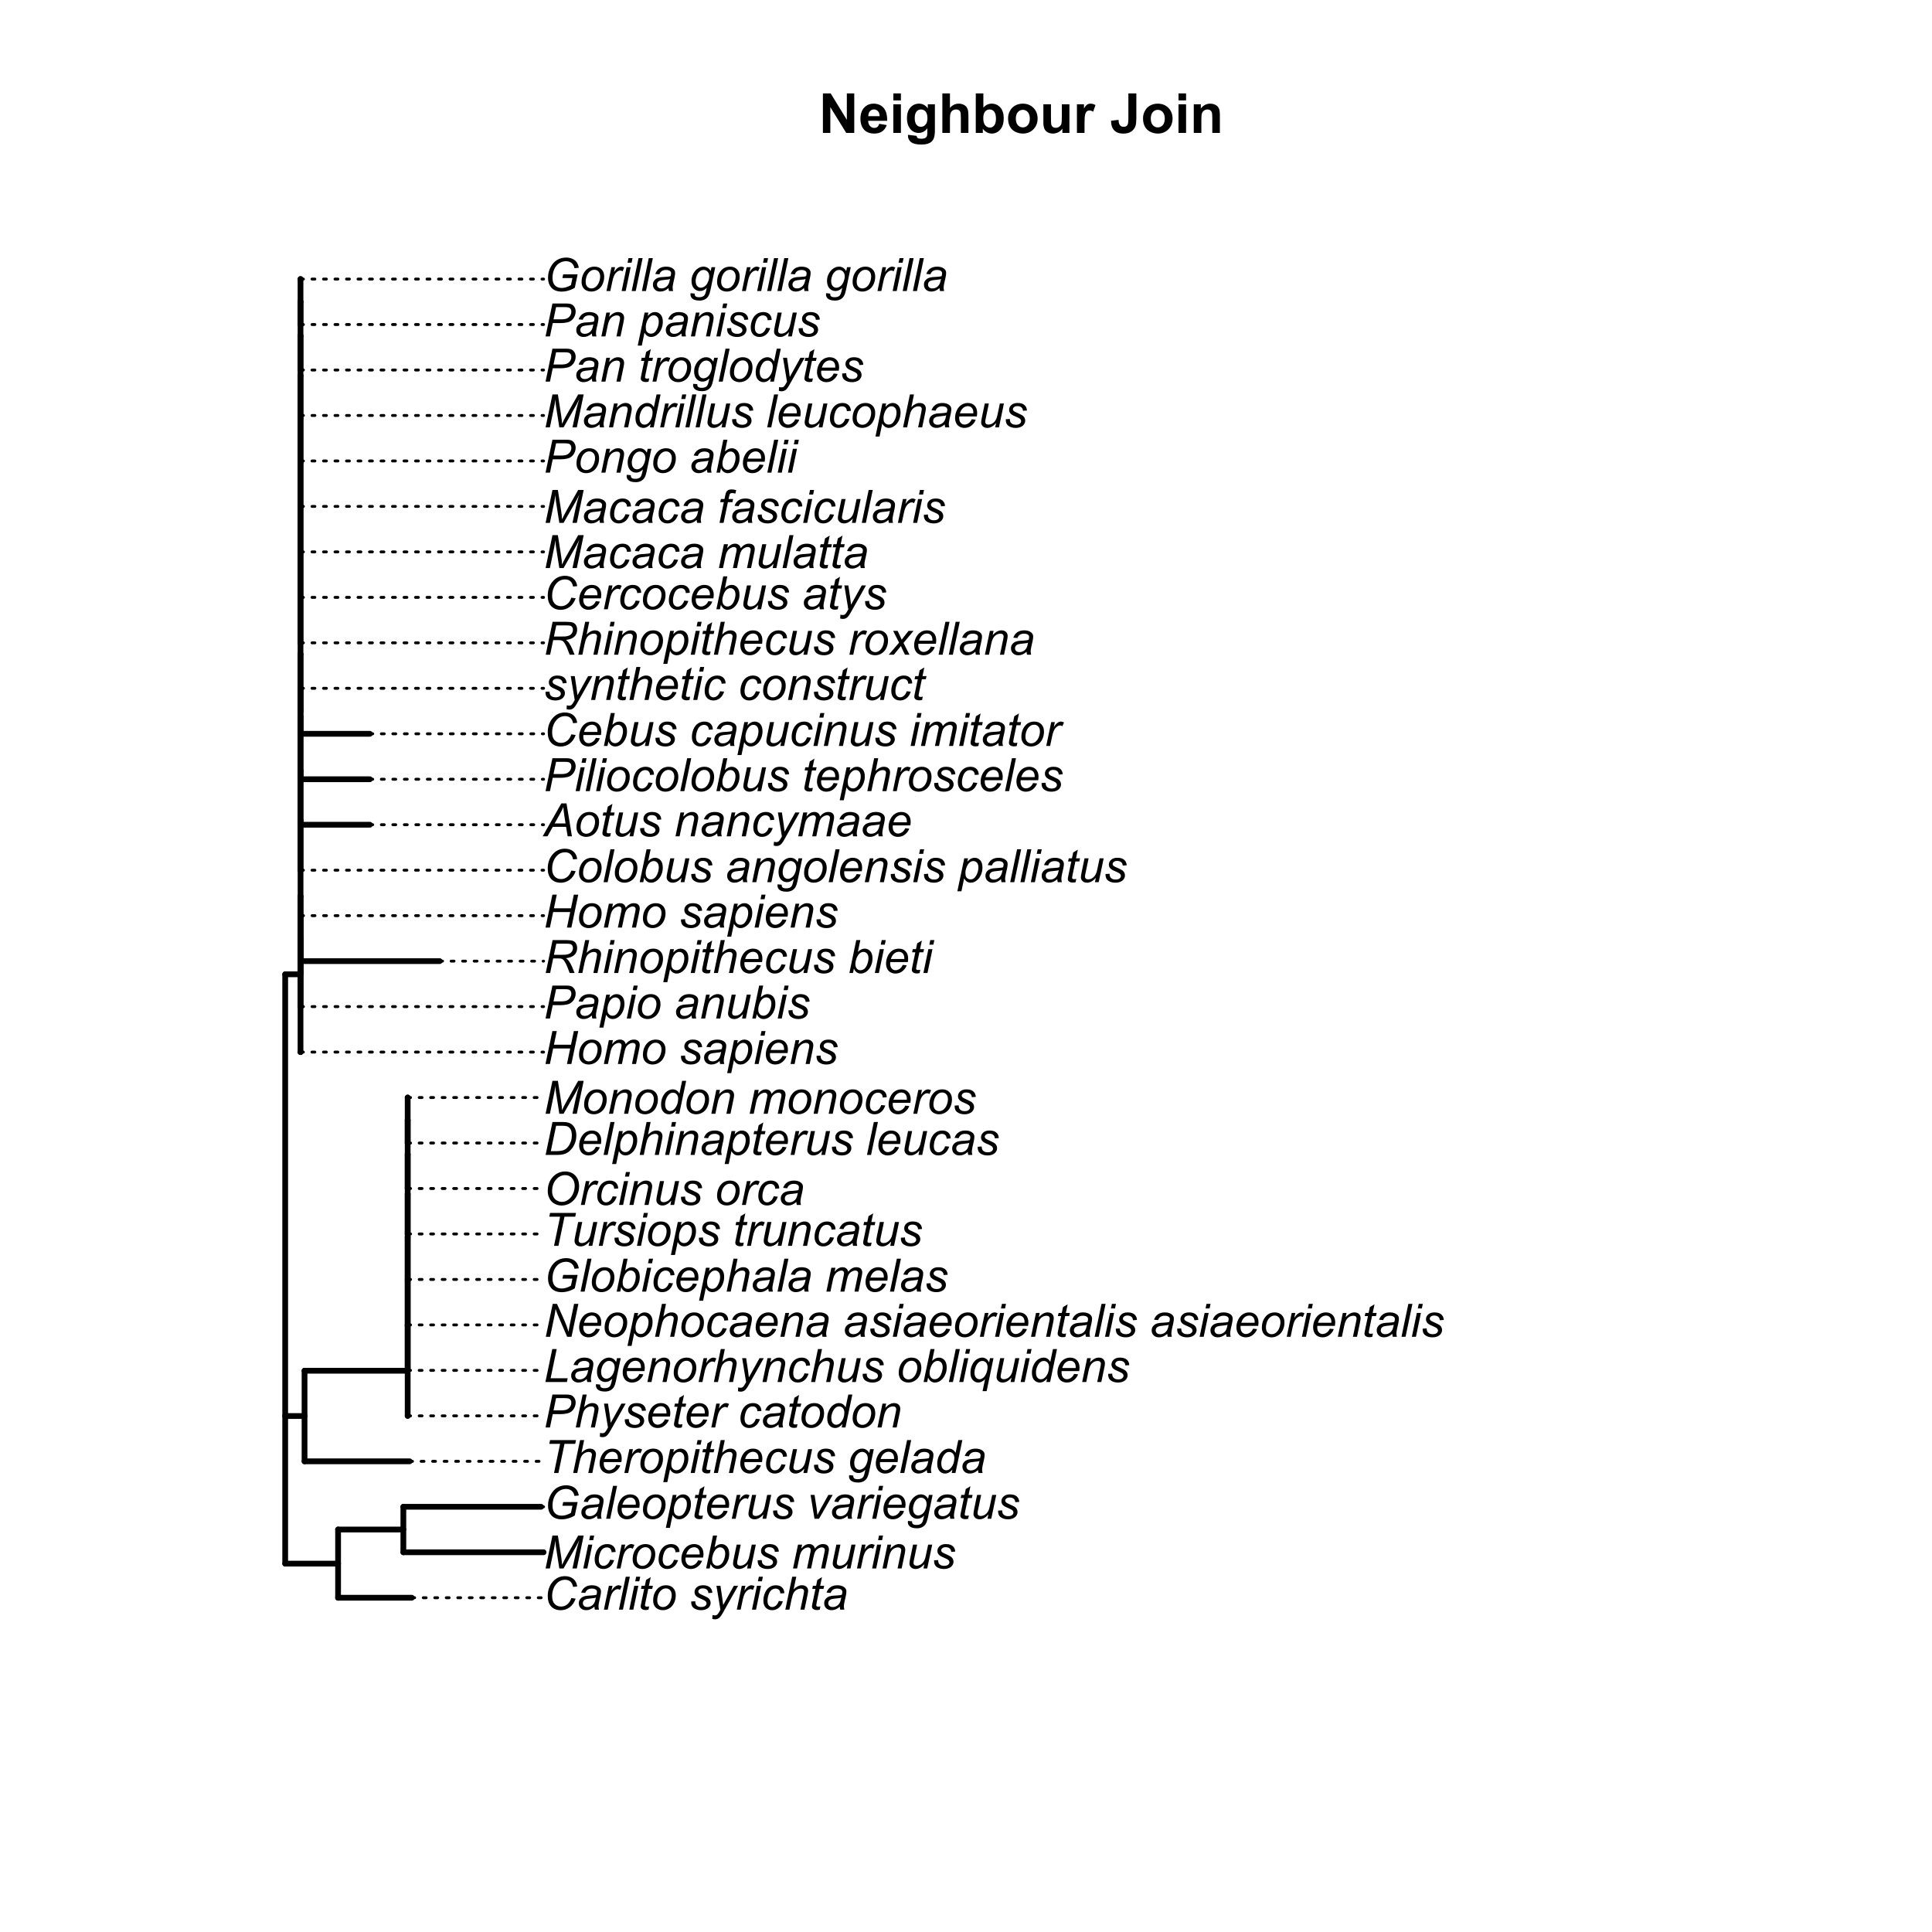 <?xml version="1.0" encoding="UTF-8"?>
<svg xmlns="http://www.w3.org/2000/svg" xmlns:xlink="http://www.w3.org/1999/xlink" width="504pt" height="504pt" viewBox="0 0 504 504" version="1.1">
<defs>
<g>
<symbol overflow="visible" id="glyph0-0">
<path style="stroke:none;" d="M 1.801 0 L 1.801 -9 L 9 -9 L 9 0 Z M 2.023 -0.227 L 8.773 -0.227 L 8.773 -8.773 L 2.023 -8.773 Z M 2.023 -0.227 "/>
</symbol>
<symbol overflow="visible" id="glyph0-1">
<path style="stroke:none;" d="M 1.07 0 L 1.07 -10.309 L 3.094 -10.309 L 7.312 -3.426 L 7.312 -10.309 L 9.246 -10.309 L 9.246 0 L 7.156 0 L 3.004 -6.723 L 3.004 0 Z M 1.07 0 "/>
</symbol>
<symbol overflow="visible" id="glyph0-2">
<path style="stroke:none;" d="M 5.359 -2.375 L 7.328 -2.047 C 7.07 -1.32 6.668 -0.773 6.125 -0.398 C 5.578 -0.023 4.898 0.164 4.078 0.168 C 2.777 0.164 1.816 -0.258 1.195 -1.105 C 0.703 -1.781 0.457 -2.637 0.457 -3.676 C 0.457 -4.91 0.777 -5.883 1.426 -6.586 C 2.07 -7.285 2.891 -7.633 3.883 -7.637 C 4.988 -7.633 5.863 -7.266 6.508 -6.535 C 7.148 -5.797 7.457 -4.676 7.434 -3.164 L 2.48 -3.164 C 2.492 -2.578 2.652 -2.121 2.961 -1.797 C 3.262 -1.469 3.641 -1.305 4.098 -1.309 C 4.402 -1.305 4.664 -1.391 4.879 -1.559 C 5.086 -1.727 5.246 -1.996 5.359 -2.375 Z M 5.469 -4.375 C 5.453 -4.941 5.309 -5.375 5.027 -5.676 C 4.746 -5.973 4.402 -6.121 4 -6.125 C 3.566 -6.121 3.211 -5.965 2.934 -5.652 C 2.648 -5.336 2.508 -4.91 2.516 -4.375 Z M 5.469 -4.375 "/>
</symbol>
<symbol overflow="visible" id="glyph0-3">
<path style="stroke:none;" d="M 1.035 -8.48 L 1.035 -10.309 L 3.008 -10.309 L 3.008 -8.48 Z M 1.035 0 L 1.035 -7.469 L 3.008 -7.469 L 3.008 0 Z M 1.035 0 "/>
</symbol>
<symbol overflow="visible" id="glyph0-4">
<path style="stroke:none;" d="M 0.852 0.492 L 3.109 0.766 C 3.145 1.027 3.23 1.207 3.367 1.309 C 3.551 1.445 3.848 1.516 4.254 1.52 C 4.77 1.516 5.156 1.438 5.414 1.285 C 5.586 1.18 5.715 1.016 5.809 0.789 C 5.863 0.621 5.895 0.32 5.898 -0.121 L 5.898 -1.211 C 5.305 -0.402 4.559 0 3.664 0 C 2.656 0 1.863 -0.422 1.281 -1.273 C 0.816 -1.938 0.586 -2.773 0.59 -3.777 C 0.586 -5.023 0.887 -5.98 1.492 -6.645 C 2.094 -7.305 2.844 -7.633 3.742 -7.637 C 4.66 -7.633 5.422 -7.227 6.027 -6.418 L 6.027 -7.469 L 7.875 -7.469 L 7.875 -0.766 C 7.875 0.113 7.801 0.77 7.656 1.207 C 7.508 1.645 7.305 1.984 7.043 2.234 C 6.781 2.48 6.43 2.676 5.992 2.82 C 5.551 2.957 4.996 3.027 4.332 3.031 C 3.062 3.027 2.164 2.812 1.637 2.379 C 1.105 1.945 0.844 1.395 0.844 0.73 C 0.844 0.664 0.844 0.586 0.852 0.492 Z M 2.617 -3.887 C 2.613 -3.09 2.766 -2.512 3.074 -2.148 C 3.379 -1.777 3.758 -1.594 4.211 -1.598 C 4.691 -1.594 5.098 -1.781 5.434 -2.16 C 5.762 -2.535 5.93 -3.094 5.934 -3.84 C 5.93 -4.609 5.77 -5.184 5.453 -5.562 C 5.133 -5.934 4.73 -6.121 4.246 -6.125 C 3.77 -6.121 3.379 -5.938 3.074 -5.57 C 2.766 -5.199 2.613 -4.637 2.617 -3.887 Z M 2.617 -3.887 "/>
</symbol>
<symbol overflow="visible" id="glyph0-5">
<path style="stroke:none;" d="M 3.004 -10.309 L 3.004 -6.52 C 3.637 -7.262 4.398 -7.633 5.289 -7.637 C 5.738 -7.633 6.148 -7.551 6.516 -7.383 C 6.883 -7.211 7.156 -6.992 7.344 -6.734 C 7.523 -6.469 7.652 -6.18 7.723 -5.863 C 7.789 -5.543 7.82 -5.047 7.824 -4.379 L 7.824 0 L 5.852 0 L 5.852 -3.945 C 5.848 -4.723 5.809 -5.219 5.738 -5.434 C 5.66 -5.641 5.527 -5.809 5.34 -5.938 C 5.145 -6.059 4.906 -6.121 4.625 -6.125 C 4.293 -6.121 4 -6.043 3.746 -5.883 C 3.484 -5.723 3.297 -5.48 3.18 -5.164 C 3.059 -4.84 3 -4.367 3.004 -3.742 L 3.004 0 L 1.027 0 L 1.027 -10.309 Z M 3.004 -10.309 "/>
</symbol>
<symbol overflow="visible" id="glyph0-6">
<path style="stroke:none;" d="M 0.949 0 L 0.949 -10.309 L 2.926 -10.309 L 2.926 -6.594 C 3.531 -7.285 4.254 -7.633 5.09 -7.637 C 5.996 -7.633 6.75 -7.305 7.348 -6.648 C 7.941 -5.988 8.238 -5.043 8.242 -3.812 C 8.238 -2.535 7.934 -1.551 7.328 -0.863 C 6.719 -0.176 5.98 0.164 5.117 0.168 C 4.688 0.164 4.27 0.059 3.855 -0.152 C 3.441 -0.363 3.082 -0.676 2.785 -1.098 L 2.785 0 Z M 2.91 -3.895 C 2.906 -3.117 3.027 -2.547 3.277 -2.18 C 3.613 -1.652 4.07 -1.387 4.641 -1.391 C 5.074 -1.387 5.445 -1.574 5.754 -1.949 C 6.059 -2.32 6.211 -2.906 6.215 -3.711 C 6.211 -4.562 6.055 -5.18 5.75 -5.559 C 5.438 -5.934 5.043 -6.121 4.562 -6.125 C 4.086 -6.121 3.691 -5.938 3.379 -5.57 C 3.062 -5.199 2.906 -4.641 2.91 -3.895 Z M 2.91 -3.895 "/>
</symbol>
<symbol overflow="visible" id="glyph0-7">
<path style="stroke:none;" d="M 0.578 -3.84 C 0.574 -4.492 0.734 -5.129 1.062 -5.742 C 1.383 -6.355 1.84 -6.824 2.434 -7.148 C 3.023 -7.473 3.688 -7.633 4.422 -7.637 C 5.551 -7.633 6.477 -7.266 7.199 -6.535 C 7.918 -5.797 8.277 -4.871 8.281 -3.754 C 8.277 -2.621 7.914 -1.684 7.188 -0.945 C 6.457 -0.203 5.539 0.164 4.438 0.168 C 3.75 0.164 3.098 0.012 2.477 -0.293 C 1.855 -0.602 1.383 -1.055 1.062 -1.652 C 0.734 -2.25 0.574 -2.977 0.578 -3.84 Z M 2.602 -3.734 C 2.602 -2.988 2.777 -2.422 3.129 -2.031 C 3.48 -1.637 3.914 -1.441 4.43 -1.441 C 4.945 -1.441 5.375 -1.637 5.727 -2.031 C 6.07 -2.422 6.246 -2.992 6.25 -3.746 C 6.246 -4.473 6.07 -5.035 5.727 -5.434 C 5.375 -5.824 4.945 -6.023 4.43 -6.027 C 3.914 -6.023 3.48 -5.824 3.129 -5.434 C 2.777 -5.035 2.602 -4.469 2.602 -3.734 Z M 2.602 -3.734 "/>
</symbol>
<symbol overflow="visible" id="glyph0-8">
<path style="stroke:none;" d="M 5.949 0 L 5.949 -1.117 C 5.672 -0.715 5.316 -0.402 4.875 -0.176 C 4.43 0.051 3.961 0.164 3.473 0.168 C 2.969 0.164 2.52 0.059 2.125 -0.16 C 1.723 -0.379 1.434 -0.691 1.258 -1.09 C 1.078 -1.488 0.988 -2.039 0.992 -2.742 L 0.992 -7.469 L 2.969 -7.469 L 2.969 -4.035 C 2.965 -2.984 3 -2.34 3.074 -2.105 C 3.145 -1.863 3.277 -1.676 3.473 -1.543 C 3.664 -1.402 3.906 -1.336 4.203 -1.336 C 4.539 -1.336 4.844 -1.426 5.109 -1.613 C 5.375 -1.793 5.559 -2.023 5.66 -2.301 C 5.758 -2.574 5.805 -3.246 5.809 -4.316 L 5.809 -7.469 L 7.785 -7.469 L 7.785 0 Z M 5.949 0 "/>
</symbol>
<symbol overflow="visible" id="glyph0-9">
<path style="stroke:none;" d="M 2.926 0 L 0.949 0 L 0.949 -7.469 L 2.785 -7.469 L 2.785 -6.406 C 3.094 -6.902 3.375 -7.234 3.629 -7.395 C 3.879 -7.555 4.164 -7.633 4.484 -7.637 C 4.93 -7.633 5.363 -7.508 5.785 -7.262 L 5.176 -5.539 C 4.84 -5.75 4.531 -5.859 4.246 -5.863 C 3.969 -5.859 3.734 -5.781 3.543 -5.633 C 3.348 -5.477 3.195 -5.203 3.09 -4.809 C 2.977 -4.406 2.922 -3.57 2.926 -2.305 Z M 2.926 0 "/>
</symbol>
<symbol overflow="visible" id="glyph0-10">
<path style="stroke:none;" d=""/>
</symbol>
<symbol overflow="visible" id="glyph0-11">
<path style="stroke:none;" d="M 4.766 -10.309 L 6.84 -10.309 L 6.84 -3.781 C 6.836 -2.926 6.762 -2.27 6.617 -1.812 C 6.41 -1.211 6.047 -0.73 5.52 -0.367 C 4.988 -0.004 4.289 0.176 3.426 0.176 C 2.406 0.176 1.621 -0.105 1.074 -0.676 C 0.523 -1.242 0.25 -2.078 0.246 -3.184 L 2.207 -3.41 C 2.227 -2.816 2.312 -2.398 2.469 -2.16 C 2.688 -1.785 3.031 -1.598 3.496 -1.602 C 3.957 -1.598 4.285 -1.73 4.477 -2 C 4.668 -2.262 4.762 -2.812 4.766 -3.648 Z M 4.766 -10.309 "/>
</symbol>
<symbol overflow="visible" id="glyph0-12">
<path style="stroke:none;" d="M 7.824 0 L 5.852 0 L 5.852 -3.812 C 5.848 -4.613 5.805 -5.133 5.723 -5.375 C 5.637 -5.609 5.5 -5.793 5.312 -5.926 C 5.121 -6.055 4.891 -6.121 4.625 -6.125 C 4.281 -6.121 3.977 -6.027 3.703 -5.844 C 3.43 -5.652 3.242 -5.406 3.145 -5.098 C 3.043 -4.785 2.992 -4.211 2.996 -3.383 L 2.996 0 L 1.02 0 L 1.02 -7.469 L 2.855 -7.469 L 2.855 -6.371 C 3.504 -7.211 4.324 -7.633 5.316 -7.637 C 5.746 -7.633 6.145 -7.555 6.508 -7.398 C 6.867 -7.238 7.141 -7.039 7.328 -6.797 C 7.512 -6.555 7.641 -6.277 7.715 -5.969 C 7.785 -5.656 7.82 -5.215 7.824 -4.641 Z M 7.824 0 "/>
</symbol>
<symbol overflow="visible" id="glyph1-0">
<path style="stroke:none;" d="M 1.5 0 L 1.5 -7.5 L 7.5 -7.5 L 7.5 0 Z M 1.688 -0.188 L 7.312 -0.188 L 7.312 -7.312 L 1.688 -7.312 Z M 1.688 -0.188 "/>
</symbol>
<symbol overflow="visible" id="glyph1-1">
<path style="stroke:none;" d="M 7.234 -3.023 L 8.375 -2.867 C 8.012 -1.867 7.488 -1.117 6.805 -0.613 C 6.113 -0.105 5.344 0.145 4.488 0.148 C 3.441 0.145 2.613 -0.172 2.004 -0.809 C 1.395 -1.445 1.09 -2.355 1.09 -3.547 C 1.09 -5.09 1.555 -6.371 2.484 -7.383 C 3.312 -8.281 4.34 -8.73 5.57 -8.734 C 6.48 -8.73 7.219 -8.488 7.785 -8.004 C 8.348 -7.516 8.676 -6.859 8.766 -6.035 L 7.695 -5.938 C 7.578 -6.555 7.344 -7.02 6.992 -7.328 C 6.633 -7.633 6.18 -7.785 5.625 -7.789 C 4.57 -7.785 3.719 -7.32 3.078 -6.387 C 2.512 -5.582 2.23 -4.625 2.234 -3.523 C 2.23 -2.633 2.449 -1.961 2.883 -1.5 C 3.312 -1.035 3.875 -0.801 4.578 -0.805 C 5.168 -0.801 5.707 -0.996 6.188 -1.383 C 6.664 -1.766 7.012 -2.312 7.234 -3.023 Z M 7.234 -3.023 "/>
</symbol>
<symbol overflow="visible" id="glyph1-2">
<path style="stroke:none;" d="M 0.586 -2.359 C 0.586 -3.574 0.941 -4.582 1.656 -5.379 C 2.246 -6.035 3.02 -6.363 3.977 -6.363 C 4.723 -6.363 5.328 -6.129 5.789 -5.66 C 6.25 -5.191 6.48 -4.559 6.48 -3.762 C 6.48 -3.043 6.336 -2.375 6.047 -1.766 C 5.758 -1.148 5.344 -0.68 4.812 -0.352 C 4.277 -0.023 3.719 0.141 3.129 0.141 C 2.645 0.141 2.203 0.039 1.805 -0.168 C 1.406 -0.375 1.102 -0.668 0.898 -1.047 C 0.688 -1.426 0.586 -1.863 0.586 -2.359 Z M 1.648 -2.469 C 1.645 -1.875 1.785 -1.43 2.07 -1.133 C 2.348 -0.828 2.707 -0.68 3.141 -0.68 C 3.367 -0.68 3.59 -0.723 3.812 -0.816 C 4.035 -0.902 4.242 -1.043 4.434 -1.234 C 4.625 -1.418 4.789 -1.633 4.922 -1.875 C 5.055 -2.117 5.164 -2.375 5.25 -2.656 C 5.367 -3.039 5.426 -3.41 5.43 -3.766 C 5.426 -4.324 5.285 -4.762 5.004 -5.074 C 4.723 -5.387 4.367 -5.543 3.938 -5.543 C 3.602 -5.543 3.297 -5.461 3.027 -5.305 C 2.75 -5.145 2.504 -4.914 2.285 -4.613 C 2.066 -4.305 1.902 -3.949 1.801 -3.547 C 1.695 -3.141 1.645 -2.781 1.648 -2.469 Z M 1.648 -2.469 "/>
</symbol>
<symbol overflow="visible" id="glyph1-3">
<path style="stroke:none;" d="M 0.316 0 L 2.109 -8.59 L 3.172 -8.59 L 1.375 0 Z M 0.316 0 "/>
</symbol>
<symbol overflow="visible" id="glyph1-4">
<path style="stroke:none;" d="M 0.398 0 L 2.191 -8.59 L 3.25 -8.59 L 2.613 -5.52 C 2.949 -5.828 3.254 -6.043 3.527 -6.172 C 3.801 -6.297 4.086 -6.363 4.383 -6.363 C 4.965 -6.363 5.449 -6.145 5.84 -5.711 C 6.227 -5.277 6.422 -4.648 6.422 -3.82 C 6.422 -3.266 6.344 -2.762 6.188 -2.309 C 6.031 -1.852 5.836 -1.465 5.605 -1.156 C 5.375 -0.844 5.137 -0.598 4.891 -0.41 C 4.645 -0.223 4.395 -0.086 4.137 0.004 C 3.879 0.094 3.629 0.141 3.391 0.141 C 2.98 0.141 2.621 0.035 2.309 -0.184 C 1.996 -0.395 1.75 -0.727 1.578 -1.18 L 1.328 0 Z M 1.969 -2.555 L 1.961 -2.355 C 1.957 -1.824 2.086 -1.418 2.344 -1.141 C 2.598 -0.863 2.914 -0.727 3.293 -0.727 C 3.664 -0.727 4.004 -0.855 4.316 -1.117 C 4.625 -1.375 4.879 -1.781 5.078 -2.332 C 5.277 -2.879 5.379 -3.387 5.379 -3.855 C 5.379 -4.379 5.25 -4.785 5 -5.074 C 4.746 -5.363 4.438 -5.508 4.066 -5.508 C 3.684 -5.508 3.332 -5.359 3.012 -5.066 C 2.691 -4.77 2.422 -4.316 2.211 -3.703 C 2.047 -3.242 1.969 -2.859 1.969 -2.555 Z M 1.969 -2.555 "/>
</symbol>
<symbol overflow="visible" id="glyph1-5">
<path style="stroke:none;" d="M 4.648 -1.125 C 3.898 -0.281 3.137 0.141 2.355 0.141 C 1.871 0.141 1.48 0.004 1.191 -0.273 C 0.895 -0.547 0.75 -0.883 0.75 -1.281 C 0.75 -1.543 0.816 -1.992 0.949 -2.633 L 1.699 -6.223 L 2.758 -6.223 L 1.93 -2.242 C 1.852 -1.91 1.816 -1.652 1.82 -1.469 C 1.816 -1.23 1.887 -1.047 2.035 -0.922 C 2.176 -0.789 2.387 -0.727 2.664 -0.727 C 2.957 -0.727 3.246 -0.797 3.535 -0.941 C 3.816 -1.086 4.062 -1.281 4.27 -1.527 C 4.473 -1.773 4.641 -2.066 4.77 -2.402 C 4.855 -2.617 4.953 -2.992 5.07 -3.531 L 5.633 -6.223 L 6.691 -6.223 L 5.391 0 L 4.414 0 Z M 4.648 -1.125 "/>
</symbol>
<symbol overflow="visible" id="glyph1-6">
<path style="stroke:none;" d="M 0.5 -2.125 L 1.559 -2.191 C 1.559 -1.887 1.605 -1.625 1.699 -1.41 C 1.793 -1.195 1.965 -1.02 2.215 -0.883 C 2.465 -0.746 2.758 -0.68 3.102 -0.68 C 3.566 -0.68 3.918 -0.773 4.156 -0.961 C 4.387 -1.148 4.504 -1.367 4.508 -1.625 C 4.504 -1.805 4.434 -1.98 4.297 -2.145 C 4.148 -2.309 3.797 -2.508 3.238 -2.75 C 2.676 -2.984 2.316 -3.156 2.164 -3.258 C 1.898 -3.418 1.703 -3.605 1.57 -3.824 C 1.438 -4.039 1.371 -4.289 1.371 -4.57 C 1.371 -5.062 1.566 -5.484 1.957 -5.836 C 2.348 -6.188 2.895 -6.363 3.598 -6.363 C 4.379 -6.363 4.973 -6.18 5.379 -5.82 C 5.785 -5.457 5.996 -4.984 6.016 -4.395 L 4.98 -4.324 C 4.965 -4.699 4.832 -4.996 4.582 -5.215 C 4.332 -5.434 3.977 -5.543 3.523 -5.543 C 3.148 -5.543 2.863 -5.457 2.664 -5.289 C 2.457 -5.121 2.355 -4.941 2.359 -4.746 C 2.355 -4.551 2.445 -4.379 2.625 -4.23 C 2.742 -4.129 3.043 -3.973 3.531 -3.762 C 4.34 -3.41 4.852 -3.133 5.07 -2.93 C 5.398 -2.605 5.566 -2.211 5.57 -1.746 C 5.566 -1.434 5.473 -1.129 5.285 -0.836 C 5.098 -0.535 4.809 -0.297 4.418 -0.125 C 4.027 0.055 3.57 0.141 3.047 0.141 C 2.328 0.141 1.715 -0.035 1.211 -0.391 C 0.707 -0.746 0.469 -1.324 0.5 -2.125 Z M 0.5 -2.125 "/>
</symbol>
<symbol overflow="visible" id="glyph1-7">
<path style="stroke:none;" d=""/>
</symbol>
<symbol overflow="visible" id="glyph1-8">
<path style="stroke:none;" d="M 4.594 -0.773 C 4.227 -0.453 3.871 -0.219 3.531 -0.078 C 3.191 0.07 2.828 0.141 2.445 0.141 C 1.867 0.141 1.406 -0.027 1.055 -0.367 C 0.703 -0.703 0.527 -1.137 0.527 -1.664 C 0.527 -2.012 0.605 -2.316 0.762 -2.586 C 0.918 -2.852 1.129 -3.066 1.395 -3.23 C 1.656 -3.391 1.977 -3.508 2.355 -3.578 C 2.59 -3.621 3.039 -3.66 3.711 -3.691 C 4.375 -3.719 4.855 -3.789 5.145 -3.902 C 5.223 -4.191 5.262 -4.43 5.266 -4.625 C 5.262 -4.867 5.172 -5.062 5 -5.203 C 4.75 -5.398 4.391 -5.496 3.922 -5.496 C 3.469 -5.496 3.105 -5.395 2.824 -5.199 C 2.543 -5 2.336 -4.723 2.211 -4.359 L 1.137 -4.453 C 1.355 -5.07 1.699 -5.543 2.176 -5.871 C 2.648 -6.199 3.25 -6.363 3.973 -6.363 C 4.738 -6.363 5.348 -6.18 5.801 -5.812 C 6.145 -5.539 6.316 -5.184 6.316 -4.746 C 6.316 -4.414 6.266 -4.027 6.172 -3.594 L 5.824 -2.047 C 5.715 -1.547 5.66 -1.148 5.66 -0.844 C 5.66 -0.648 5.703 -0.367 5.789 0 L 4.719 0 C 4.656 -0.203 4.617 -0.461 4.594 -0.773 Z M 4.984 -3.152 C 4.836 -3.09 4.676 -3.043 4.508 -3.016 C 4.336 -2.98 4.055 -2.949 3.656 -2.918 C 3.039 -2.863 2.602 -2.793 2.348 -2.711 C 2.094 -2.625 1.902 -2.492 1.773 -2.309 C 1.645 -2.121 1.582 -1.918 1.582 -1.699 C 1.582 -1.402 1.684 -1.156 1.887 -0.965 C 2.09 -0.773 2.383 -0.68 2.766 -0.68 C 3.117 -0.68 3.453 -0.77 3.777 -0.957 C 4.102 -1.137 4.359 -1.398 4.547 -1.734 C 4.734 -2.066 4.879 -2.539 4.984 -3.152 Z M 4.984 -3.152 "/>
</symbol>
<symbol overflow="visible" id="glyph1-9">
<path style="stroke:none;" d="M 0.398 0 L 1.699 -6.223 L 2.66 -6.223 L 2.43 -5.141 C 2.848 -5.562 3.238 -5.875 3.602 -6.07 C 3.965 -6.266 4.336 -6.363 4.719 -6.363 C 5.219 -6.363 5.613 -6.227 5.902 -5.953 C 6.188 -5.68 6.332 -5.312 6.336 -4.859 C 6.332 -4.625 6.281 -4.262 6.18 -3.766 L 5.391 0 L 4.328 0 L 5.156 -3.945 C 5.238 -4.32 5.277 -4.605 5.281 -4.793 C 5.277 -4.996 5.207 -5.164 5.066 -5.297 C 4.922 -5.426 4.715 -5.488 4.445 -5.492 C 3.902 -5.488 3.418 -5.293 2.996 -4.906 C 2.566 -4.512 2.258 -3.844 2.062 -2.895 L 1.461 0 Z M 0.398 0 "/>
</symbol>
<symbol overflow="visible" id="glyph1-10">
<path style="stroke:none;" d="M 0.34 0.562 L 1.414 0.664 C 1.398 0.898 1.43 1.082 1.5 1.207 C 1.566 1.328 1.672 1.422 1.816 1.488 C 2.004 1.574 2.25 1.617 2.562 1.617 C 3.199 1.617 3.66 1.449 3.945 1.117 C 4.125 0.895 4.297 0.414 4.453 -0.336 L 4.559 -0.836 C 4.008 -0.277 3.422 0 2.801 0 C 2.172 0 1.645 -0.23 1.223 -0.695 C 0.797 -1.156 0.586 -1.812 0.586 -2.66 C 0.586 -3.359 0.75 -4 1.086 -4.59 C 1.414 -5.172 1.812 -5.613 2.277 -5.914 C 2.734 -6.211 3.211 -6.363 3.703 -6.363 C 4.52 -6.363 5.148 -5.977 5.59 -5.203 L 5.801 -6.223 L 6.773 -6.223 L 5.52 -0.219 C 5.379 0.445 5.199 0.957 4.98 1.328 C 4.758 1.695 4.445 1.98 4.051 2.188 C 3.652 2.387 3.195 2.488 2.68 2.492 C 2.176 2.488 1.746 2.426 1.387 2.297 C 1.023 2.164 0.754 1.973 0.578 1.73 C 0.398 1.48 0.309 1.199 0.312 0.879 C 0.309 0.781 0.32 0.676 0.34 0.562 Z M 1.664 -2.754 C 1.664 -2.328 1.703 -2.008 1.789 -1.793 C 1.898 -1.492 2.066 -1.262 2.285 -1.105 C 2.504 -0.945 2.746 -0.867 3.012 -0.867 C 3.355 -0.867 3.699 -0.988 4.047 -1.234 C 4.387 -1.477 4.664 -1.855 4.883 -2.367 C 5.094 -2.875 5.203 -3.363 5.203 -3.832 C 5.203 -4.344 5.059 -4.75 4.777 -5.055 C 4.488 -5.355 4.141 -5.508 3.727 -5.508 C 3.469 -5.508 3.219 -5.438 2.977 -5.301 C 2.734 -5.16 2.508 -4.949 2.297 -4.668 C 2.086 -4.383 1.926 -4.043 1.824 -3.648 C 1.715 -3.254 1.664 -2.957 1.664 -2.754 Z M 1.664 -2.754 "/>
</symbol>
<symbol overflow="visible" id="glyph1-11">
<path style="stroke:none;" d="M 4.969 -2.117 L 6 -2.008 C 5.852 -1.496 5.508 -1.012 4.977 -0.551 C 4.441 -0.09 3.809 0.141 3.07 0.141 C 2.609 0.141 2.184 0.035 1.801 -0.18 C 1.414 -0.391 1.121 -0.699 0.922 -1.109 C 0.719 -1.512 0.621 -1.977 0.621 -2.496 C 0.621 -3.176 0.777 -3.832 1.09 -4.473 C 1.402 -5.105 1.809 -5.582 2.312 -5.895 C 2.809 -6.207 3.352 -6.363 3.938 -6.363 C 4.68 -6.363 5.27 -6.133 5.715 -5.672 C 6.156 -5.211 6.379 -4.582 6.383 -3.785 C 6.379 -3.48 6.352 -3.168 6.297 -2.848 L 1.719 -2.848 C 1.699 -2.723 1.691 -2.613 1.695 -2.52 C 1.691 -1.938 1.824 -1.492 2.094 -1.188 C 2.359 -0.879 2.688 -0.727 3.078 -0.727 C 3.438 -0.727 3.797 -0.844 4.148 -1.082 C 4.5 -1.32 4.773 -1.664 4.969 -2.117 Z M 1.887 -3.656 L 5.379 -3.656 C 5.379 -3.766 5.379 -3.844 5.383 -3.891 C 5.379 -4.422 5.246 -4.828 4.984 -5.113 C 4.715 -5.395 4.375 -5.535 3.961 -5.539 C 3.508 -5.535 3.094 -5.379 2.723 -5.07 C 2.348 -4.754 2.07 -4.285 1.887 -3.656 Z M 1.887 -3.656 "/>
</symbol>
<symbol overflow="visible" id="glyph1-12">
<path style="stroke:none;" d="M 1.906 -7.391 L 2.156 -8.59 L 3.211 -8.59 L 2.961 -7.391 Z M 0.359 0 L 1.656 -6.223 L 2.719 -6.223 L 1.418 0 Z M 0.359 0 "/>
</symbol>
<symbol overflow="visible" id="glyph1-13">
<path style="stroke:none;" d="M -0.125 2.383 L 1.676 -6.223 L 2.656 -6.223 L 2.473 -5.355 C 2.832 -5.73 3.156 -5.992 3.445 -6.141 C 3.734 -6.289 4.039 -6.363 4.359 -6.363 C 4.953 -6.363 5.445 -6.145 5.836 -5.715 C 6.227 -5.281 6.422 -4.664 6.422 -3.859 C 6.422 -3.211 6.312 -2.621 6.098 -2.09 C 5.883 -1.555 5.621 -1.125 5.309 -0.801 C 4.996 -0.477 4.68 -0.238 4.359 -0.086 C 4.039 0.066 3.711 0.141 3.375 0.141 C 2.629 0.141 2.051 -0.238 1.641 -0.996 L 0.938 2.383 Z M 1.977 -2.543 C 1.973 -2.074 2.008 -1.75 2.074 -1.578 C 2.168 -1.32 2.328 -1.117 2.555 -0.961 C 2.777 -0.805 3.035 -0.727 3.328 -0.727 C 3.938 -0.727 4.43 -1.066 4.805 -1.754 C 5.18 -2.434 5.367 -3.137 5.367 -3.855 C 5.367 -4.383 5.238 -4.789 4.988 -5.078 C 4.73 -5.363 4.418 -5.508 4.047 -5.508 C 3.777 -5.508 3.527 -5.434 3.297 -5.293 C 3.066 -5.145 2.852 -4.934 2.656 -4.652 C 2.453 -4.371 2.293 -4.023 2.168 -3.613 C 2.039 -3.203 1.973 -2.848 1.977 -2.543 Z M 1.977 -2.543 "/>
</symbol>
<symbol overflow="visible" id="glyph1-14">
<path style="stroke:none;" d="M 2.875 -0.859 L 2.703 0.008 C 2.445 0.07 2.199 0.105 1.961 0.105 C 1.535 0.105 1.199 0.004 0.953 -0.203 C 0.762 -0.355 0.668 -0.57 0.672 -0.844 C 0.668 -0.977 0.719 -1.289 0.828 -1.789 L 1.582 -5.402 L 0.742 -5.402 L 0.914 -6.223 L 1.75 -6.223 L 2.074 -7.75 L 3.289 -8.484 L 2.812 -6.223 L 3.855 -6.223 L 3.68 -5.402 L 2.641 -5.402 L 1.922 -1.961 C 1.832 -1.52 1.785 -1.258 1.789 -1.18 C 1.785 -1.051 1.82 -0.957 1.895 -0.891 C 1.965 -0.82 2.086 -0.785 2.25 -0.789 C 2.484 -0.785 2.691 -0.809 2.875 -0.859 Z M 2.875 -0.859 "/>
</symbol>
<symbol overflow="visible" id="glyph1-15">
<path style="stroke:none;" d="M -0.242 0 L 4.629 -8.59 L 5.984 -8.59 L 7.398 0 L 6.289 0 L 5.871 -2.473 L 2.398 -2.473 L 1.02 0 Z M 2.891 -3.359 L 5.73 -3.359 L 5.398 -5.516 C 5.266 -6.367 5.188 -7.082 5.156 -7.652 C 4.961 -7.16 4.676 -6.574 4.301 -5.898 Z M 2.891 -3.359 "/>
</symbol>
<symbol overflow="visible" id="glyph1-16">
<path style="stroke:none;" d="M 4.695 -2.266 L 5.754 -2.156 C 5.488 -1.379 5.109 -0.801 4.617 -0.426 C 4.125 -0.047 3.566 0.141 2.945 0.141 C 2.27 0.141 1.723 -0.078 1.301 -0.516 C 0.879 -0.953 0.668 -1.562 0.672 -2.352 C 0.668 -3.023 0.805 -3.691 1.078 -4.352 C 1.348 -5.004 1.73 -5.504 2.234 -5.848 C 2.734 -6.191 3.309 -6.363 3.953 -6.363 C 4.621 -6.363 5.152 -6.172 5.543 -5.797 C 5.934 -5.418 6.129 -4.922 6.129 -4.301 L 5.086 -4.23 C 5.078 -4.621 4.961 -4.93 4.742 -5.156 C 4.516 -5.379 4.223 -5.488 3.855 -5.492 C 3.43 -5.488 3.059 -5.355 2.75 -5.086 C 2.434 -4.812 2.188 -4.402 2.012 -3.855 C 1.832 -3.309 1.746 -2.781 1.746 -2.273 C 1.746 -1.742 1.863 -1.344 2.098 -1.078 C 2.332 -0.812 2.621 -0.68 2.965 -0.68 C 3.309 -0.68 3.637 -0.809 3.949 -1.07 C 4.262 -1.332 4.508 -1.73 4.695 -2.266 Z M 4.695 -2.266 "/>
</symbol>
<symbol overflow="visible" id="glyph1-17">
<path style="stroke:none;" d="M 0 2.402 L 0.062 1.406 C 0.277 1.469 0.492 1.5 0.703 1.5 C 0.914 1.5 1.086 1.449 1.227 1.352 C 1.395 1.223 1.582 0.98 1.789 0.625 L 2.125 0.016 L 1.09 -6.223 L 2.133 -6.223 L 2.602 -3.078 C 2.695 -2.453 2.773 -1.832 2.844 -1.211 L 5.625 -6.223 L 6.734 -6.223 L 2.766 0.828 C 2.383 1.512 2.043 1.969 1.746 2.191 C 1.449 2.41 1.105 2.52 0.719 2.523 C 0.473 2.52 0.234 2.48 0 2.402 Z M 0 2.402 "/>
</symbol>
<symbol overflow="visible" id="glyph1-18">
<path style="stroke:none;" d="M 0.391 0 L 1.695 -6.223 L 2.754 -6.223 L 2.539 -5.195 C 2.93 -5.637 3.281 -5.941 3.594 -6.109 C 3.902 -6.277 4.242 -6.363 4.605 -6.363 C 4.992 -6.363 5.312 -6.258 5.574 -6.055 C 5.832 -5.848 6.004 -5.562 6.086 -5.195 C 6.402 -5.582 6.734 -5.875 7.086 -6.07 C 7.43 -6.266 7.801 -6.363 8.191 -6.363 C 8.707 -6.363 9.094 -6.238 9.359 -5.992 C 9.617 -5.746 9.75 -5.402 9.75 -4.957 C 9.75 -4.766 9.703 -4.449 9.617 -4.008 L 8.777 0 L 7.719 0 L 8.57 -4.113 C 8.645 -4.449 8.684 -4.688 8.684 -4.836 C 8.684 -5.035 8.617 -5.195 8.488 -5.316 C 8.359 -5.43 8.18 -5.488 7.945 -5.492 C 7.625 -5.488 7.301 -5.395 6.977 -5.203 C 6.645 -5.008 6.391 -4.754 6.211 -4.449 C 6.031 -4.137 5.871 -3.66 5.734 -3.016 L 5.102 0 L 4.043 0 L 4.922 -4.203 C 4.984 -4.484 5.016 -4.688 5.016 -4.812 C 5.016 -5.012 4.949 -5.176 4.824 -5.305 C 4.691 -5.426 4.527 -5.488 4.328 -5.492 C 4.027 -5.488 3.711 -5.395 3.383 -5.203 C 3.051 -5.008 2.785 -4.738 2.578 -4.402 C 2.367 -4.059 2.195 -3.574 2.07 -2.941 L 1.453 0 Z M 0.391 0 "/>
</symbol>
<symbol overflow="visible" id="glyph1-19">
<path style="stroke:none;" d="M 0.516 0 L 2.312 -8.59 L 5.898 -8.59 C 6.52 -8.59 6.984 -8.516 7.297 -8.375 C 7.605 -8.23 7.863 -7.988 8.07 -7.645 C 8.27 -7.297 8.371 -6.91 8.375 -6.48 C 8.371 -6.121 8.301 -5.758 8.156 -5.395 C 8.008 -5.023 7.824 -4.723 7.605 -4.488 C 7.387 -4.25 7.164 -4.07 6.938 -3.949 C 6.711 -3.824 6.469 -3.734 6.211 -3.68 C 5.656 -3.547 5.098 -3.48 4.539 -3.484 L 2.391 -3.484 L 1.664 0 Z M 2.594 -4.461 L 4.488 -4.461 C 5.223 -4.457 5.762 -4.535 6.105 -4.695 C 6.449 -4.852 6.723 -5.094 6.93 -5.418 C 7.137 -5.742 7.242 -6.086 7.242 -6.453 C 7.242 -6.73 7.188 -6.961 7.078 -7.141 C 6.969 -7.316 6.812 -7.445 6.613 -7.531 C 6.414 -7.609 6.031 -7.652 5.469 -7.656 L 3.266 -7.656 Z M 2.594 -4.461 "/>
</symbol>
<symbol overflow="visible" id="glyph1-20">
<path style="stroke:none;" d="M 0.398 0 L 2.191 -8.59 L 3.25 -8.59 L 2.566 -5.289 C 2.957 -5.672 3.324 -5.945 3.668 -6.113 C 4.008 -6.277 4.355 -6.363 4.719 -6.363 C 5.23 -6.363 5.633 -6.227 5.918 -5.953 C 6.199 -5.68 6.34 -5.32 6.344 -4.883 C 6.34 -4.66 6.277 -4.258 6.156 -3.672 L 5.391 0 L 4.328 0 L 5.121 -3.766 C 5.23 -4.309 5.285 -4.652 5.289 -4.797 C 5.285 -4.996 5.215 -5.164 5.078 -5.297 C 4.934 -5.426 4.73 -5.488 4.469 -5.492 C 4.086 -5.488 3.723 -5.387 3.375 -5.188 C 3.023 -4.984 2.75 -4.711 2.555 -4.359 C 2.359 -4.008 2.18 -3.445 2.016 -2.672 L 1.461 0 Z M 0.398 0 "/>
</symbol>
<symbol overflow="visible" id="glyph1-21">
<path style="stroke:none;" d="M 0.398 0 L 1.699 -6.223 L 2.637 -6.223 L 2.375 -4.953 C 2.688 -5.43 3 -5.785 3.312 -6.016 C 3.617 -6.246 3.934 -6.363 4.254 -6.363 C 4.465 -6.363 4.723 -6.285 5.031 -6.133 L 4.602 -5.148 C 4.414 -5.281 4.215 -5.348 3.996 -5.352 C 3.621 -5.348 3.238 -5.141 2.852 -4.73 C 2.457 -4.312 2.152 -3.57 1.934 -2.496 L 1.406 0 Z M 0.398 0 "/>
</symbol>
<symbol overflow="visible" id="glyph1-22">
<path style="stroke:none;" d="M 0.562 0 L 2.359 -8.59 L 5.965 -8.59 C 6.676 -8.59 7.215 -8.527 7.582 -8.41 C 7.949 -8.289 8.234 -8.066 8.445 -7.742 C 8.648 -7.41 8.754 -6.996 8.758 -6.5 C 8.754 -5.797 8.527 -5.219 8.074 -4.758 C 7.617 -4.297 6.879 -3.996 5.859 -3.859 C 6.172 -3.629 6.406 -3.402 6.57 -3.18 C 6.926 -2.676 7.215 -2.156 7.438 -1.617 L 8.094 0 L 6.809 0 L 6.195 -1.602 C 5.969 -2.176 5.715 -2.676 5.43 -3.102 C 5.234 -3.391 5.035 -3.582 4.836 -3.676 C 4.629 -3.762 4.301 -3.809 3.844 -3.812 L 2.508 -3.812 L 1.711 0 Z M 2.703 -4.746 L 4.289 -4.746 C 5.023 -4.746 5.5 -4.754 5.727 -4.773 C 6.156 -4.816 6.512 -4.914 6.789 -5.066 C 7.066 -5.219 7.281 -5.426 7.434 -5.684 C 7.586 -5.941 7.664 -6.219 7.664 -6.516 C 7.664 -6.766 7.605 -6.98 7.492 -7.168 C 7.379 -7.348 7.23 -7.477 7.047 -7.547 C 6.863 -7.613 6.551 -7.645 6.109 -7.648 L 3.312 -7.648 Z M 2.703 -4.746 "/>
</symbol>
<symbol overflow="visible" id="glyph1-23">
<path style="stroke:none;" d="M -0.016 0 L 2.688 -3.156 L 1.137 -6.223 L 2.309 -6.223 L 2.836 -5.117 C 3.031 -4.695 3.207 -4.301 3.363 -3.926 L 5.156 -6.223 L 6.453 -6.223 L 3.836 -3.078 L 5.406 0 L 4.234 0 L 3.617 -1.266 C 3.477 -1.535 3.328 -1.867 3.164 -2.266 L 1.312 0 Z M -0.016 0 "/>
</symbol>
<symbol overflow="visible" id="glyph1-24">
<path style="stroke:none;" d="M 0.527 0 L 2.32 -8.59 L 3.734 -8.59 L 4.602 -3.023 C 4.711 -2.293 4.785 -1.59 4.82 -0.922 C 5.059 -1.496 5.457 -2.281 6.016 -3.27 L 9.031 -8.59 L 10.465 -8.59 L 8.672 0 L 7.539 0 L 8.438 -4.18 C 8.645 -5.141 8.941 -6.223 9.328 -7.422 C 9.082 -6.863 8.777 -6.262 8.414 -5.617 L 5.215 0 L 4.109 0 L 3.246 -5.508 C 3.168 -6.012 3.109 -6.598 3.078 -7.273 C 2.977 -6.516 2.883 -5.918 2.789 -5.477 L 1.648 0 Z M 0.527 0 "/>
</symbol>
<symbol overflow="visible" id="glyph1-25">
<path style="stroke:none;" d="M 0.547 0 L 1.676 -5.402 L 0.727 -5.402 L 0.898 -6.223 L 1.844 -6.223 L 2.027 -7.109 C 2.121 -7.547 2.215 -7.867 2.316 -8.062 C 2.414 -8.258 2.578 -8.418 2.805 -8.543 C 3.027 -8.668 3.332 -8.73 3.719 -8.734 C 3.988 -8.73 4.379 -8.676 4.891 -8.566 L 4.699 -7.641 C 4.34 -7.734 4.039 -7.781 3.797 -7.781 C 3.586 -7.781 3.426 -7.727 3.324 -7.625 C 3.215 -7.516 3.125 -7.273 3.047 -6.891 L 2.906 -6.223 L 4.09 -6.223 L 3.922 -5.402 L 2.734 -5.402 L 1.605 0 Z M 0.547 0 "/>
</symbol>
<symbol overflow="visible" id="glyph1-26">
<path style="stroke:none;" d="M 4.594 -0.902 C 3.988 -0.207 3.355 0.141 2.695 0.141 C 2.105 0.141 1.613 -0.074 1.223 -0.512 C 0.828 -0.941 0.633 -1.574 0.633 -2.406 C 0.633 -3.164 0.785 -3.855 1.098 -4.484 C 1.402 -5.109 1.793 -5.582 2.262 -5.895 C 2.73 -6.207 3.199 -6.363 3.668 -6.363 C 4.441 -6.363 5.023 -5.988 5.422 -5.242 L 6.125 -8.59 L 7.18 -8.59 L 5.383 0 L 4.406 0 Z M 1.688 -2.609 C 1.688 -2.172 1.73 -1.832 1.816 -1.582 C 1.902 -1.332 2.047 -1.121 2.254 -0.957 C 2.461 -0.789 2.711 -0.707 3 -0.711 C 3.477 -0.707 3.91 -0.957 4.305 -1.461 C 4.828 -2.117 5.09 -2.938 5.094 -3.922 C 5.09 -4.406 4.961 -4.793 4.707 -5.074 C 4.445 -5.352 4.121 -5.488 3.734 -5.492 C 3.477 -5.488 3.246 -5.434 3.039 -5.32 C 2.828 -5.203 2.621 -5.008 2.418 -4.742 C 2.211 -4.469 2.039 -4.125 1.898 -3.707 C 1.758 -3.289 1.688 -2.922 1.688 -2.609 Z M 1.688 -2.609 "/>
</symbol>
<symbol overflow="visible" id="glyph1-27">
<path style="stroke:none;" d="M 4.914 -3.387 L 5.121 -4.359 L 8.883 -4.359 L 8.148 -0.859 C 7.676 -0.559 7.137 -0.316 6.531 -0.133 C 5.926 0.055 5.332 0.145 4.746 0.148 C 3.496 0.145 2.562 -0.23 1.945 -0.984 C 1.422 -1.617 1.16 -2.434 1.164 -3.438 C 1.16 -4.465 1.387 -5.402 1.848 -6.254 C 2.301 -7.098 2.875 -7.723 3.57 -8.129 C 4.258 -8.527 5.031 -8.73 5.883 -8.734 C 6.492 -8.73 7.039 -8.621 7.523 -8.402 C 8.008 -8.184 8.379 -7.887 8.637 -7.52 C 8.895 -7.148 9.078 -6.668 9.195 -6.078 L 8.07 -5.953 C 7.945 -6.539 7.695 -6.988 7.312 -7.309 C 6.93 -7.621 6.441 -7.781 5.848 -7.781 C 5.223 -7.781 4.641 -7.609 4.105 -7.273 C 3.562 -6.93 3.133 -6.422 2.812 -5.742 C 2.492 -5.062 2.332 -4.289 2.332 -3.422 C 2.332 -2.555 2.543 -1.902 2.969 -1.465 C 3.395 -1.023 3.984 -0.801 4.734 -0.805 C 5.477 -0.801 6.277 -1.047 7.141 -1.539 L 7.531 -3.387 Z M 4.914 -3.387 "/>
</symbol>
<symbol overflow="visible" id="glyph1-28">
<path style="stroke:none;" d="M 0.504 0 L 2.305 -8.59 L 3.445 -8.59 L 2.703 -5.023 L 7.156 -5.023 L 7.898 -8.59 L 9.047 -8.59 L 7.254 0 L 6.105 0 L 6.949 -4.047 L 2.5 -4.047 L 1.652 0 Z M 0.504 0 "/>
</symbol>
<symbol overflow="visible" id="glyph1-29">
<path style="stroke:none;" d="M 2.727 0 L 4.312 -7.609 L 1.492 -7.609 L 1.699 -8.59 L 8.461 -8.59 L 8.258 -7.609 L 5.461 -7.609 L 3.875 0 Z M 2.727 0 "/>
</symbol>
<symbol overflow="visible" id="glyph1-30">
<path style="stroke:none;" d="M 0.48 0 L 2.273 -8.59 L 3.422 -8.59 L 1.836 -0.973 L 6.293 -0.973 L 6.086 0 Z M 0.48 0 "/>
</symbol>
<symbol overflow="visible" id="glyph1-31">
<path style="stroke:none;" d="M 4.418 -0.703 C 3.809 -0.141 3.227 0.141 2.68 0.141 C 2.098 0.141 1.609 -0.078 1.215 -0.52 C 0.812 -0.957 0.613 -1.582 0.617 -2.391 C 0.613 -3.164 0.766 -3.863 1.07 -4.488 C 1.371 -5.113 1.758 -5.582 2.23 -5.895 C 2.699 -6.207 3.184 -6.363 3.688 -6.363 C 4.062 -6.363 4.406 -6.254 4.719 -6.043 C 5.027 -5.828 5.281 -5.508 5.473 -5.078 L 5.711 -6.223 L 6.625 -6.223 L 4.836 2.383 L 3.773 2.383 Z M 1.664 -2.531 C 1.664 -1.914 1.789 -1.457 2.043 -1.168 C 2.297 -0.871 2.613 -0.727 2.992 -0.727 C 3.312 -0.727 3.637 -0.859 3.965 -1.125 C 4.289 -1.391 4.555 -1.789 4.766 -2.32 C 4.969 -2.852 5.074 -3.363 5.078 -3.859 C 5.074 -4.367 4.945 -4.766 4.688 -5.059 C 4.426 -5.344 4.105 -5.488 3.727 -5.492 C 3.355 -5.488 3.031 -5.367 2.754 -5.125 C 2.391 -4.809 2.105 -4.359 1.898 -3.773 C 1.742 -3.32 1.664 -2.906 1.664 -2.531 Z M 1.664 -2.531 "/>
</symbol>
<symbol overflow="visible" id="glyph1-32">
<path style="stroke:none;" d="M 0.586 0 L 2.383 -8.59 L 3.5 -8.59 L 4.945 -5.367 C 5.387 -4.383 5.734 -3.555 5.992 -2.883 C 6.141 -2.492 6.312 -1.965 6.508 -1.301 C 6.613 -2.02 6.746 -2.766 6.906 -3.539 L 7.961 -8.59 L 9.082 -8.59 L 7.289 0 L 6.152 0 L 4.02 -4.961 C 3.641 -5.832 3.344 -6.605 3.133 -7.277 C 3.074 -6.715 2.961 -6.027 2.797 -5.219 L 1.703 0 Z M 0.586 0 "/>
</symbol>
<symbol overflow="visible" id="glyph1-33">
<path style="stroke:none;" d="M 1.094 -3.598 C 1.09 -5.129 1.531 -6.367 2.422 -7.312 C 3.305 -8.258 4.379 -8.73 5.641 -8.734 C 6.711 -8.73 7.582 -8.383 8.258 -7.688 C 8.93 -6.992 9.27 -6.059 9.27 -4.887 C 9.27 -4.051 9.098 -3.273 8.758 -2.562 C 8.504 -2.023 8.184 -1.562 7.797 -1.176 C 7.41 -0.785 6.996 -0.484 6.555 -0.273 C 5.969 0.008 5.348 0.145 4.695 0.148 C 4.004 0.145 3.379 -0.016 2.816 -0.344 C 2.25 -0.668 1.82 -1.125 1.531 -1.719 C 1.234 -2.305 1.09 -2.934 1.094 -3.598 Z M 2.227 -3.539 C 2.227 -3.031 2.328 -2.566 2.539 -2.148 C 2.742 -1.723 3.055 -1.395 3.473 -1.16 C 3.883 -0.922 4.32 -0.801 4.781 -0.805 C 5.223 -0.801 5.641 -0.906 6.043 -1.117 C 6.438 -1.324 6.793 -1.613 7.109 -1.988 C 7.422 -2.355 7.672 -2.816 7.852 -3.363 C 8.031 -3.91 8.121 -4.445 8.125 -4.977 C 8.121 -5.828 7.883 -6.512 7.406 -7.02 C 6.93 -7.527 6.34 -7.781 5.637 -7.781 C 4.738 -7.781 3.945 -7.395 3.258 -6.629 C 2.57 -5.855 2.227 -4.828 2.227 -3.539 Z M 2.227 -3.539 "/>
</symbol>
<symbol overflow="visible" id="glyph1-34">
<path style="stroke:none;" d="M 0.531 0 L 2.328 -8.59 L 4.914 -8.59 C 5.535 -8.59 6.012 -8.543 6.34 -8.453 C 6.809 -8.332 7.207 -8.117 7.539 -7.809 C 7.871 -7.496 8.121 -7.109 8.289 -6.645 C 8.457 -6.176 8.543 -5.652 8.543 -5.078 C 8.543 -4.387 8.438 -3.758 8.227 -3.188 C 8.016 -2.617 7.742 -2.117 7.406 -1.688 C 7.07 -1.258 6.715 -0.918 6.348 -0.676 C 5.977 -0.43 5.543 -0.25 5.039 -0.133 C 4.656 -0.043 4.184 0 3.625 0 Z M 1.887 -0.973 L 3.246 -0.973 C 3.855 -0.973 4.398 -1.027 4.883 -1.141 C 5.176 -1.211 5.43 -1.316 5.641 -1.453 C 5.918 -1.629 6.172 -1.859 6.398 -2.148 C 6.695 -2.531 6.93 -2.969 7.109 -3.461 C 7.281 -3.949 7.371 -4.508 7.375 -5.133 C 7.371 -5.828 7.25 -6.359 7.012 -6.734 C 6.766 -7.105 6.457 -7.355 6.086 -7.477 C 5.809 -7.562 5.379 -7.605 4.793 -7.609 L 3.273 -7.609 Z M 1.887 -0.973 "/>
</symbol>
<symbol overflow="visible" id="glyph1-35">
<path style="stroke:none;" d="M 1.969 0 L 0.949 -6.223 L 1.98 -6.223 L 2.516 -2.797 C 2.57 -2.418 2.645 -1.809 2.73 -0.961 C 2.934 -1.402 3.191 -1.906 3.508 -2.477 L 5.59 -6.223 L 6.711 -6.223 L 3.148 0 Z M 1.969 0 "/>
</symbol>
</g>
</defs>
<g id="surface1">
<g style="fill:rgb(0%,0%,0%);fill-opacity:1;">
  <use xlink:href="#glyph0-1" x="213.602" y="34.676"/>
  <use xlink:href="#glyph0-2" x="224.001" y="34.676"/>
  <use xlink:href="#glyph0-3" x="232.009" y="34.676"/>
  <use xlink:href="#glyph0-4" x="236.01" y="34.676"/>
  <use xlink:href="#glyph0-5" x="244.806" y="34.676"/>
  <use xlink:href="#glyph0-6" x="253.602" y="34.676"/>
  <use xlink:href="#glyph0-7" x="262.398" y="34.676"/>
  <use xlink:href="#glyph0-8" x="271.195" y="34.676"/>
  <use xlink:href="#glyph0-9" x="279.991" y="34.676"/>
  <use xlink:href="#glyph0-10" x="285.595" y="34.676"/>
  <use xlink:href="#glyph0-11" x="289.595" y="34.676"/>
  <use xlink:href="#glyph0-7" x="297.604" y="34.676"/>
  <use xlink:href="#glyph0-3" x="306.4" y="34.676"/>
  <use xlink:href="#glyph0-12" x="310.401" y="34.676"/>
</g>
<path style="fill:none;stroke-width:1.5;stroke-linecap:round;stroke-linejoin:round;stroke:rgb(0%,0%,0%);stroke-opacity:1;stroke-miterlimit:10;" d="M 74.398 407.902 L 88.195 407.902 "/>
<path style="fill:none;stroke-width:1.5;stroke-linecap:round;stroke-linejoin:round;stroke:rgb(0%,0%,0%);stroke-opacity:1;stroke-miterlimit:10;" d="M 88.195 416.801 L 107.418 416.801 "/>
<path style="fill:none;stroke-width:1.5;stroke-linecap:round;stroke-linejoin:round;stroke:rgb(0%,0%,0%);stroke-opacity:1;stroke-miterlimit:10;" d="M 88.195 399.008 L 105.223 399.008 "/>
<path style="fill:none;stroke-width:1.5;stroke-linecap:round;stroke-linejoin:round;stroke:rgb(0%,0%,0%);stroke-opacity:1;stroke-miterlimit:10;" d="M 105.223 404.938 L 141.801 404.938 "/>
<path style="fill:none;stroke-width:1.5;stroke-linecap:round;stroke-linejoin:round;stroke:rgb(0%,0%,0%);stroke-opacity:1;stroke-miterlimit:10;" d="M 105.223 393.074 L 141.145 393.074 "/>
<path style="fill:none;stroke-width:1.5;stroke-linecap:round;stroke-linejoin:round;stroke:rgb(0%,0%,0%);stroke-opacity:1;stroke-miterlimit:10;" d="M 74.398 369.398 L 79.445 369.398 "/>
<path style="fill:none;stroke-width:1.5;stroke-linecap:round;stroke-linejoin:round;stroke:rgb(0%,0%,0%);stroke-opacity:1;stroke-miterlimit:10;" d="M 79.445 381.215 L 106.863 381.215 "/>
<path style="fill:none;stroke-width:1.5;stroke-linecap:round;stroke-linejoin:round;stroke:rgb(0%,0%,0%);stroke-opacity:1;stroke-miterlimit:10;" d="M 79.445 357.582 L 106.352 357.582 "/>
<path style="fill:none;stroke-width:1.5;stroke-linecap:round;stroke-linejoin:round;stroke:rgb(0%,0%,0%);stroke-opacity:1;stroke-miterlimit:10;" d="M 106.352 369.352 L 106.352 369.352 "/>
<path style="fill:none;stroke-width:1.5;stroke-linecap:round;stroke-linejoin:round;stroke:rgb(0%,0%,0%);stroke-opacity:1;stroke-miterlimit:10;" d="M 106.352 345.812 L 106.352 345.812 "/>
<path style="fill:none;stroke-width:1.5;stroke-linecap:round;stroke-linejoin:round;stroke:rgb(0%,0%,0%);stroke-opacity:1;stroke-miterlimit:10;" d="M 106.352 357.488 L 106.352 357.488 "/>
<path style="fill:none;stroke-width:1.5;stroke-linecap:round;stroke-linejoin:round;stroke:rgb(0%,0%,0%);stroke-opacity:1;stroke-miterlimit:10;" d="M 106.352 334.137 L 106.352 334.137 "/>
<path style="fill:none;stroke-width:1.5;stroke-linecap:round;stroke-linejoin:round;stroke:rgb(0%,0%,0%);stroke-opacity:1;stroke-miterlimit:10;" d="M 106.352 345.629 L 106.352 345.629 "/>
<path style="fill:none;stroke-width:1.5;stroke-linecap:round;stroke-linejoin:round;stroke:rgb(0%,0%,0%);stroke-opacity:1;stroke-miterlimit:10;" d="M 106.352 322.645 L 106.352 322.645 "/>
<path style="fill:none;stroke-width:1.5;stroke-linecap:round;stroke-linejoin:round;stroke:rgb(0%,0%,0%);stroke-opacity:1;stroke-miterlimit:10;" d="M 106.352 333.766 L 106.352 333.766 "/>
<path style="fill:none;stroke-width:1.5;stroke-linecap:round;stroke-linejoin:round;stroke:rgb(0%,0%,0%);stroke-opacity:1;stroke-miterlimit:10;" d="M 106.352 311.523 L 106.352 311.523 "/>
<path style="fill:none;stroke-width:1.5;stroke-linecap:round;stroke-linejoin:round;stroke:rgb(0%,0%,0%);stroke-opacity:1;stroke-miterlimit:10;" d="M 106.352 321.902 L 106.352 321.902 "/>
<path style="fill:none;stroke-width:1.5;stroke-linecap:round;stroke-linejoin:round;stroke:rgb(0%,0%,0%);stroke-opacity:1;stroke-miterlimit:10;" d="M 106.352 301.145 L 106.352 301.145 "/>
<path style="fill:none;stroke-width:1.5;stroke-linecap:round;stroke-linejoin:round;stroke:rgb(0%,0%,0%);stroke-opacity:1;stroke-miterlimit:10;" d="M 106.352 310.043 L 106.352 310.043 "/>
<path style="fill:none;stroke-width:1.5;stroke-linecap:round;stroke-linejoin:round;stroke:rgb(0%,0%,0%);stroke-opacity:1;stroke-miterlimit:10;" d="M 106.352 292.25 L 106.352 292.25 "/>
<path style="fill:none;stroke-width:1.5;stroke-linecap:round;stroke-linejoin:round;stroke:rgb(0%,0%,0%);stroke-opacity:1;stroke-miterlimit:10;" d="M 106.352 298.18 L 106.352 298.18 "/>
<path style="fill:none;stroke-width:1.5;stroke-linecap:round;stroke-linejoin:round;stroke:rgb(0%,0%,0%);stroke-opacity:1;stroke-miterlimit:10;" d="M 106.352 286.316 L 106.352 286.316 "/>
<path style="fill:none;stroke-width:1.5;stroke-linecap:round;stroke-linejoin:round;stroke:rgb(0%,0%,0%);stroke-opacity:1;stroke-miterlimit:10;" d="M 74.398 254.16 L 78.395 254.16 "/>
<path style="fill:none;stroke-width:1.5;stroke-linecap:round;stroke-linejoin:round;stroke:rgb(0%,0%,0%);stroke-opacity:1;stroke-miterlimit:10;" d="M 78.395 274.457 L 78.383 274.457 "/>
<path style="fill:none;stroke-width:1.5;stroke-linecap:round;stroke-linejoin:round;stroke:rgb(0%,0%,0%);stroke-opacity:1;stroke-miterlimit:10;" d="M 78.395 233.867 L 78.406 233.867 "/>
<path style="fill:none;stroke-width:1.5;stroke-linecap:round;stroke-linejoin:round;stroke:rgb(0%,0%,0%);stroke-opacity:1;stroke-miterlimit:10;" d="M 78.406 253.695 L 78.422 253.695 "/>
<path style="fill:none;stroke-width:1.5;stroke-linecap:round;stroke-linejoin:round;stroke:rgb(0%,0%,0%);stroke-opacity:1;stroke-miterlimit:10;" d="M 78.422 262.594 L 78.406 262.594 "/>
<path style="fill:none;stroke-width:1.5;stroke-linecap:round;stroke-linejoin:round;stroke:rgb(0%,0%,0%);stroke-opacity:1;stroke-miterlimit:10;" d="M 78.422 244.801 L 78.434 244.801 "/>
<path style="fill:none;stroke-width:1.5;stroke-linecap:round;stroke-linejoin:round;stroke:rgb(0%,0%,0%);stroke-opacity:1;stroke-miterlimit:10;" d="M 78.434 250.73 L 114.695 250.73 "/>
<path style="fill:none;stroke-width:1.5;stroke-linecap:round;stroke-linejoin:round;stroke:rgb(0%,0%,0%);stroke-opacity:1;stroke-miterlimit:10;" d="M 78.434 238.867 L 78.422 238.867 "/>
<path style="fill:none;stroke-width:1.5;stroke-linecap:round;stroke-linejoin:round;stroke:rgb(0%,0%,0%);stroke-opacity:1;stroke-miterlimit:10;" d="M 78.406 214.035 L 78.395 214.035 "/>
<path style="fill:none;stroke-width:1.5;stroke-linecap:round;stroke-linejoin:round;stroke:rgb(0%,0%,0%);stroke-opacity:1;stroke-miterlimit:10;" d="M 78.395 227.008 L 78.395 227.008 "/>
<path style="fill:none;stroke-width:1.5;stroke-linecap:round;stroke-linejoin:round;stroke:rgb(0%,0%,0%);stroke-opacity:1;stroke-miterlimit:10;" d="M 78.395 201.062 L 78.395 201.062 "/>
<path style="fill:none;stroke-width:1.5;stroke-linecap:round;stroke-linejoin:round;stroke:rgb(0%,0%,0%);stroke-opacity:1;stroke-miterlimit:10;" d="M 78.395 215.145 L 96.484 215.145 "/>
<path style="fill:none;stroke-width:1.5;stroke-linecap:round;stroke-linejoin:round;stroke:rgb(0%,0%,0%);stroke-opacity:1;stroke-miterlimit:10;" d="M 78.395 186.984 L 78.395 186.984 "/>
<path style="fill:none;stroke-width:1.5;stroke-linecap:round;stroke-linejoin:round;stroke:rgb(0%,0%,0%);stroke-opacity:1;stroke-miterlimit:10;" d="M 78.395 203.281 L 96.484 203.281 "/>
<path style="fill:none;stroke-width:1.5;stroke-linecap:round;stroke-linejoin:round;stroke:rgb(0%,0%,0%);stroke-opacity:1;stroke-miterlimit:10;" d="M 78.395 170.684 L 78.395 170.684 "/>
<path style="fill:none;stroke-width:1.5;stroke-linecap:round;stroke-linejoin:round;stroke:rgb(0%,0%,0%);stroke-opacity:1;stroke-miterlimit:10;" d="M 78.395 185.488 L 78.395 185.488 "/>
<path style="fill:none;stroke-width:1.5;stroke-linecap:round;stroke-linejoin:round;stroke:rgb(0%,0%,0%);stroke-opacity:1;stroke-miterlimit:10;" d="M 78.395 191.422 L 96.484 191.422 "/>
<path style="fill:none;stroke-width:1.5;stroke-linecap:round;stroke-linejoin:round;stroke:rgb(0%,0%,0%);stroke-opacity:1;stroke-miterlimit:10;" d="M 78.395 179.559 L 78.395 179.559 "/>
<path style="fill:none;stroke-width:1.5;stroke-linecap:round;stroke-linejoin:round;stroke:rgb(0%,0%,0%);stroke-opacity:1;stroke-miterlimit:10;" d="M 78.395 155.879 L 78.395 155.879 "/>
<path style="fill:none;stroke-width:1.5;stroke-linecap:round;stroke-linejoin:round;stroke:rgb(0%,0%,0%);stroke-opacity:1;stroke-miterlimit:10;" d="M 78.395 167.695 L 78.395 167.695 "/>
<path style="fill:none;stroke-width:1.5;stroke-linecap:round;stroke-linejoin:round;stroke:rgb(0%,0%,0%);stroke-opacity:1;stroke-miterlimit:10;" d="M 78.395 144.066 L 78.395 144.066 "/>
<path style="fill:none;stroke-width:1.5;stroke-linecap:round;stroke-linejoin:round;stroke:rgb(0%,0%,0%);stroke-opacity:1;stroke-miterlimit:10;" d="M 78.395 155.836 L 78.395 155.836 "/>
<path style="fill:none;stroke-width:1.5;stroke-linecap:round;stroke-linejoin:round;stroke:rgb(0%,0%,0%);stroke-opacity:1;stroke-miterlimit:10;" d="M 78.395 132.297 L 78.395 132.297 "/>
<path style="fill:none;stroke-width:1.5;stroke-linecap:round;stroke-linejoin:round;stroke:rgb(0%,0%,0%);stroke-opacity:1;stroke-miterlimit:10;" d="M 78.395 143.973 L 78.395 143.973 "/>
<path style="fill:none;stroke-width:1.5;stroke-linecap:round;stroke-linejoin:round;stroke:rgb(0%,0%,0%);stroke-opacity:1;stroke-miterlimit:10;" d="M 78.395 120.617 L 78.395 120.617 "/>
<path style="fill:none;stroke-width:1.5;stroke-linecap:round;stroke-linejoin:round;stroke:rgb(0%,0%,0%);stroke-opacity:1;stroke-miterlimit:10;" d="M 78.395 132.109 L 78.395 132.109 "/>
<path style="fill:none;stroke-width:1.5;stroke-linecap:round;stroke-linejoin:round;stroke:rgb(0%,0%,0%);stroke-opacity:1;stroke-miterlimit:10;" d="M 78.395 109.129 L 78.395 109.129 "/>
<path style="fill:none;stroke-width:1.5;stroke-linecap:round;stroke-linejoin:round;stroke:rgb(0%,0%,0%);stroke-opacity:1;stroke-miterlimit:10;" d="M 78.395 120.25 L 78.395 120.25 "/>
<path style="fill:none;stroke-width:1.5;stroke-linecap:round;stroke-linejoin:round;stroke:rgb(0%,0%,0%);stroke-opacity:1;stroke-miterlimit:10;" d="M 78.395 98.008 L 78.395 98.008 "/>
<path style="fill:none;stroke-width:1.5;stroke-linecap:round;stroke-linejoin:round;stroke:rgb(0%,0%,0%);stroke-opacity:1;stroke-miterlimit:10;" d="M 78.395 108.387 L 78.395 108.387 "/>
<path style="fill:none;stroke-width:1.5;stroke-linecap:round;stroke-linejoin:round;stroke:rgb(0%,0%,0%);stroke-opacity:1;stroke-miterlimit:10;" d="M 78.395 87.629 L 78.395 87.629 "/>
<path style="fill:none;stroke-width:1.5;stroke-linecap:round;stroke-linejoin:round;stroke:rgb(0%,0%,0%);stroke-opacity:1;stroke-miterlimit:10;" d="M 78.395 96.523 L 78.395 96.523 "/>
<path style="fill:none;stroke-width:1.5;stroke-linecap:round;stroke-linejoin:round;stroke:rgb(0%,0%,0%);stroke-opacity:1;stroke-miterlimit:10;" d="M 78.395 78.73 L 78.395 78.73 "/>
<path style="fill:none;stroke-width:1.5;stroke-linecap:round;stroke-linejoin:round;stroke:rgb(0%,0%,0%);stroke-opacity:1;stroke-miterlimit:10;" d="M 78.395 84.66 L 78.395 84.66 "/>
<path style="fill:none;stroke-width:1.5;stroke-linecap:round;stroke-linejoin:round;stroke:rgb(0%,0%,0%);stroke-opacity:1;stroke-miterlimit:10;" d="M 78.395 72.801 L 78.395 72.801 "/>
<path style="fill:none;stroke-width:1.5;stroke-linecap:round;stroke-linejoin:round;stroke:rgb(0%,0%,0%);stroke-opacity:1;stroke-miterlimit:10;" d="M 74.398 407.902 L 74.398 254.16 "/>
<path style="fill:none;stroke-width:1.5;stroke-linecap:round;stroke-linejoin:round;stroke:rgb(0%,0%,0%);stroke-opacity:1;stroke-miterlimit:10;" d="M 78.395 274.457 L 78.395 233.867 "/>
<path style="fill:none;stroke-width:1.5;stroke-linecap:round;stroke-linejoin:round;stroke:rgb(0%,0%,0%);stroke-opacity:1;stroke-miterlimit:10;" d="M 78.406 253.695 L 78.406 214.035 "/>
<path style="fill:none;stroke-width:1.5;stroke-linecap:round;stroke-linejoin:round;stroke:rgb(0%,0%,0%);stroke-opacity:1;stroke-miterlimit:10;" d="M 78.395 227.008 L 78.395 201.062 "/>
<path style="fill:none;stroke-width:1.5;stroke-linecap:round;stroke-linejoin:round;stroke:rgb(0%,0%,0%);stroke-opacity:1;stroke-miterlimit:10;" d="M 78.395 215.145 L 78.395 186.984 "/>
<path style="fill:none;stroke-width:1.5;stroke-linecap:round;stroke-linejoin:round;stroke:rgb(0%,0%,0%);stroke-opacity:1;stroke-miterlimit:10;" d="M 78.395 203.281 L 78.395 170.684 "/>
<path style="fill:none;stroke-width:1.5;stroke-linecap:round;stroke-linejoin:round;stroke:rgb(0%,0%,0%);stroke-opacity:1;stroke-miterlimit:10;" d="M 78.395 185.488 L 78.395 155.879 "/>
<path style="fill:none;stroke-width:1.5;stroke-linecap:round;stroke-linejoin:round;stroke:rgb(0%,0%,0%);stroke-opacity:1;stroke-miterlimit:10;" d="M 78.395 191.422 L 78.395 179.559 "/>
<path style="fill:none;stroke-width:1.5;stroke-linecap:round;stroke-linejoin:round;stroke:rgb(0%,0%,0%);stroke-opacity:1;stroke-miterlimit:10;" d="M 78.395 167.695 L 78.395 144.066 "/>
<path style="fill:none;stroke-width:1.5;stroke-linecap:round;stroke-linejoin:round;stroke:rgb(0%,0%,0%);stroke-opacity:1;stroke-miterlimit:10;" d="M 78.395 155.836 L 78.395 132.297 "/>
<path style="fill:none;stroke-width:1.5;stroke-linecap:round;stroke-linejoin:round;stroke:rgb(0%,0%,0%);stroke-opacity:1;stroke-miterlimit:10;" d="M 78.395 143.973 L 78.395 120.617 "/>
<path style="fill:none;stroke-width:1.5;stroke-linecap:round;stroke-linejoin:round;stroke:rgb(0%,0%,0%);stroke-opacity:1;stroke-miterlimit:10;" d="M 78.395 132.109 L 78.395 109.129 "/>
<path style="fill:none;stroke-width:1.5;stroke-linecap:round;stroke-linejoin:round;stroke:rgb(0%,0%,0%);stroke-opacity:1;stroke-miterlimit:10;" d="M 78.395 120.25 L 78.395 98.008 "/>
<path style="fill:none;stroke-width:1.5;stroke-linecap:round;stroke-linejoin:round;stroke:rgb(0%,0%,0%);stroke-opacity:1;stroke-miterlimit:10;" d="M 78.395 108.387 L 78.395 87.629 "/>
<path style="fill:none;stroke-width:1.5;stroke-linecap:round;stroke-linejoin:round;stroke:rgb(0%,0%,0%);stroke-opacity:1;stroke-miterlimit:10;" d="M 78.395 96.523 L 78.395 78.73 "/>
<path style="fill:none;stroke-width:1.5;stroke-linecap:round;stroke-linejoin:round;stroke:rgb(0%,0%,0%);stroke-opacity:1;stroke-miterlimit:10;" d="M 78.395 84.66 L 78.395 72.801 "/>
<path style="fill:none;stroke-width:1.5;stroke-linecap:round;stroke-linejoin:round;stroke:rgb(0%,0%,0%);stroke-opacity:1;stroke-miterlimit:10;" d="M 78.422 262.594 L 78.422 244.801 "/>
<path style="fill:none;stroke-width:1.5;stroke-linecap:round;stroke-linejoin:round;stroke:rgb(0%,0%,0%);stroke-opacity:1;stroke-miterlimit:10;" d="M 78.434 250.73 L 78.434 238.867 "/>
<path style="fill:none;stroke-width:1.5;stroke-linecap:round;stroke-linejoin:round;stroke:rgb(0%,0%,0%);stroke-opacity:1;stroke-miterlimit:10;" d="M 79.445 381.215 L 79.445 357.582 "/>
<path style="fill:none;stroke-width:1.5;stroke-linecap:round;stroke-linejoin:round;stroke:rgb(0%,0%,0%);stroke-opacity:1;stroke-miterlimit:10;" d="M 106.352 369.352 L 106.352 345.812 "/>
<path style="fill:none;stroke-width:1.5;stroke-linecap:round;stroke-linejoin:round;stroke:rgb(0%,0%,0%);stroke-opacity:1;stroke-miterlimit:10;" d="M 106.352 357.488 L 106.352 334.137 "/>
<path style="fill:none;stroke-width:1.5;stroke-linecap:round;stroke-linejoin:round;stroke:rgb(0%,0%,0%);stroke-opacity:1;stroke-miterlimit:10;" d="M 106.352 345.629 L 106.352 322.645 "/>
<path style="fill:none;stroke-width:1.5;stroke-linecap:round;stroke-linejoin:round;stroke:rgb(0%,0%,0%);stroke-opacity:1;stroke-miterlimit:10;" d="M 106.352 333.766 L 106.352 311.523 "/>
<path style="fill:none;stroke-width:1.5;stroke-linecap:round;stroke-linejoin:round;stroke:rgb(0%,0%,0%);stroke-opacity:1;stroke-miterlimit:10;" d="M 106.352 321.902 L 106.352 301.145 "/>
<path style="fill:none;stroke-width:1.5;stroke-linecap:round;stroke-linejoin:round;stroke:rgb(0%,0%,0%);stroke-opacity:1;stroke-miterlimit:10;" d="M 106.352 310.043 L 106.352 292.25 "/>
<path style="fill:none;stroke-width:1.5;stroke-linecap:round;stroke-linejoin:round;stroke:rgb(0%,0%,0%);stroke-opacity:1;stroke-miterlimit:10;" d="M 106.352 298.18 L 106.352 286.316 "/>
<path style="fill:none;stroke-width:1.5;stroke-linecap:round;stroke-linejoin:round;stroke:rgb(0%,0%,0%);stroke-opacity:1;stroke-miterlimit:10;" d="M 88.195 416.801 L 88.195 399.008 "/>
<path style="fill:none;stroke-width:1.5;stroke-linecap:round;stroke-linejoin:round;stroke:rgb(0%,0%,0%);stroke-opacity:1;stroke-miterlimit:10;" d="M 105.223 404.938 L 105.223 393.074 "/>
<path style="fill:none;stroke-width:0.75;stroke-linecap:round;stroke-linejoin:round;stroke:rgb(0%,0%,0%);stroke-opacity:1;stroke-dasharray:0.75,2.25;stroke-miterlimit:10;" d="M 78.395 227.008 L 141.801 227.008 "/>
<path style="fill:none;stroke-width:0.75;stroke-linecap:round;stroke-linejoin:round;stroke:rgb(0%,0%,0%);stroke-opacity:1;stroke-dasharray:0.75,2.25;stroke-miterlimit:10;" d="M 96.484 215.145 L 141.801 215.145 "/>
<path style="fill:none;stroke-width:0.75;stroke-linecap:round;stroke-linejoin:round;stroke:rgb(0%,0%,0%);stroke-opacity:1;stroke-dasharray:0.75,2.25;stroke-miterlimit:10;" d="M 96.484 203.281 L 141.801 203.281 "/>
<path style="fill:none;stroke-width:0.75;stroke-linecap:round;stroke-linejoin:round;stroke:rgb(0%,0%,0%);stroke-opacity:1;stroke-dasharray:0.75,2.25;stroke-miterlimit:10;" d="M 96.484 191.422 L 141.801 191.422 "/>
<path style="fill:none;stroke-width:0.75;stroke-linecap:round;stroke-linejoin:round;stroke:rgb(0%,0%,0%);stroke-opacity:1;stroke-dasharray:0.75,2.25;stroke-miterlimit:10;" d="M 78.395 179.559 L 141.801 179.559 "/>
<path style="fill:none;stroke-width:0.75;stroke-linecap:round;stroke-linejoin:round;stroke:rgb(0%,0%,0%);stroke-opacity:1;stroke-dasharray:0.75,2.25;stroke-miterlimit:10;" d="M 78.395 167.695 L 141.801 167.695 "/>
<path style="fill:none;stroke-width:0.75;stroke-linecap:round;stroke-linejoin:round;stroke:rgb(0%,0%,0%);stroke-opacity:1;stroke-dasharray:0.75,2.25;stroke-miterlimit:10;" d="M 78.395 155.836 L 141.801 155.836 "/>
<path style="fill:none;stroke-width:0.75;stroke-linecap:round;stroke-linejoin:round;stroke:rgb(0%,0%,0%);stroke-opacity:1;stroke-dasharray:0.75,2.25;stroke-miterlimit:10;" d="M 78.395 143.973 L 141.801 143.973 "/>
<path style="fill:none;stroke-width:0.75;stroke-linecap:round;stroke-linejoin:round;stroke:rgb(0%,0%,0%);stroke-opacity:1;stroke-dasharray:0.75,2.25;stroke-miterlimit:10;" d="M 78.395 132.109 L 141.801 132.109 "/>
<path style="fill:none;stroke-width:0.75;stroke-linecap:round;stroke-linejoin:round;stroke:rgb(0%,0%,0%);stroke-opacity:1;stroke-dasharray:0.75,2.25;stroke-miterlimit:10;" d="M 78.395 120.25 L 141.801 120.25 "/>
<path style="fill:none;stroke-width:0.75;stroke-linecap:round;stroke-linejoin:round;stroke:rgb(0%,0%,0%);stroke-opacity:1;stroke-dasharray:0.75,2.25;stroke-miterlimit:10;" d="M 78.395 108.387 L 141.801 108.387 "/>
<path style="fill:none;stroke-width:0.75;stroke-linecap:round;stroke-linejoin:round;stroke:rgb(0%,0%,0%);stroke-opacity:1;stroke-dasharray:0.75,2.25;stroke-miterlimit:10;" d="M 78.395 96.523 L 141.801 96.523 "/>
<path style="fill:none;stroke-width:0.75;stroke-linecap:round;stroke-linejoin:round;stroke:rgb(0%,0%,0%);stroke-opacity:1;stroke-dasharray:0.75,2.25;stroke-miterlimit:10;" d="M 78.395 84.66 L 141.801 84.66 "/>
<path style="fill:none;stroke-width:0.75;stroke-linecap:round;stroke-linejoin:round;stroke:rgb(0%,0%,0%);stroke-opacity:1;stroke-dasharray:0.75,2.25;stroke-miterlimit:10;" d="M 78.395 72.801 L 141.801 72.801 "/>
<path style="fill:none;stroke-width:0.75;stroke-linecap:round;stroke-linejoin:round;stroke:rgb(0%,0%,0%);stroke-opacity:1;stroke-dasharray:0.75,2.25;stroke-miterlimit:10;" d="M 114.695 250.73 L 141.801 250.73 "/>
<path style="fill:none;stroke-width:0.75;stroke-linecap:round;stroke-linejoin:round;stroke:rgb(0%,0%,0%);stroke-opacity:1;stroke-dasharray:0.75,2.25;stroke-miterlimit:10;" d="M 78.422 238.867 L 141.801 238.867 "/>
<path style="fill:none;stroke-width:0.75;stroke-linecap:round;stroke-linejoin:round;stroke:rgb(0%,0%,0%);stroke-opacity:1;stroke-dasharray:0.75,2.25;stroke-miterlimit:10;" d="M 78.406 262.594 L 141.801 262.594 "/>
<path style="fill:none;stroke-width:0.75;stroke-linecap:round;stroke-linejoin:round;stroke:rgb(0%,0%,0%);stroke-opacity:1;stroke-dasharray:0.75,2.25;stroke-miterlimit:10;" d="M 78.383 274.457 L 141.801 274.457 "/>
<path style="fill:none;stroke-width:0.75;stroke-linecap:round;stroke-linejoin:round;stroke:rgb(0%,0%,0%);stroke-opacity:1;stroke-dasharray:0.75,2.25;stroke-miterlimit:10;" d="M 106.863 381.215 L 141.801 381.215 "/>
<path style="fill:none;stroke-width:0.75;stroke-linecap:round;stroke-linejoin:round;stroke:rgb(0%,0%,0%);stroke-opacity:1;stroke-dasharray:0.75,2.25;stroke-miterlimit:10;" d="M 106.352 369.352 L 141.801 369.352 "/>
<path style="fill:none;stroke-width:0.75;stroke-linecap:round;stroke-linejoin:round;stroke:rgb(0%,0%,0%);stroke-opacity:1;stroke-dasharray:0.75,2.25;stroke-miterlimit:10;" d="M 106.352 357.488 L 141.801 357.488 "/>
<path style="fill:none;stroke-width:0.75;stroke-linecap:round;stroke-linejoin:round;stroke:rgb(0%,0%,0%);stroke-opacity:1;stroke-dasharray:0.75,2.25;stroke-miterlimit:10;" d="M 106.352 345.629 L 141.801 345.629 "/>
<path style="fill:none;stroke-width:0.75;stroke-linecap:round;stroke-linejoin:round;stroke:rgb(0%,0%,0%);stroke-opacity:1;stroke-dasharray:0.75,2.25;stroke-miterlimit:10;" d="M 106.352 333.766 L 141.801 333.766 "/>
<path style="fill:none;stroke-width:0.75;stroke-linecap:round;stroke-linejoin:round;stroke:rgb(0%,0%,0%);stroke-opacity:1;stroke-dasharray:0.75,2.25;stroke-miterlimit:10;" d="M 106.352 321.902 L 141.801 321.902 "/>
<path style="fill:none;stroke-width:0.75;stroke-linecap:round;stroke-linejoin:round;stroke:rgb(0%,0%,0%);stroke-opacity:1;stroke-dasharray:0.75,2.25;stroke-miterlimit:10;" d="M 106.352 310.043 L 141.801 310.043 "/>
<path style="fill:none;stroke-width:0.75;stroke-linecap:round;stroke-linejoin:round;stroke:rgb(0%,0%,0%);stroke-opacity:1;stroke-dasharray:0.75,2.25;stroke-miterlimit:10;" d="M 106.352 298.18 L 141.801 298.18 "/>
<path style="fill:none;stroke-width:0.75;stroke-linecap:round;stroke-linejoin:round;stroke:rgb(0%,0%,0%);stroke-opacity:1;stroke-dasharray:0.75,2.25;stroke-miterlimit:10;" d="M 106.352 286.316 L 141.801 286.316 "/>
<path style="fill:none;stroke-width:0.75;stroke-linecap:round;stroke-linejoin:round;stroke:rgb(0%,0%,0%);stroke-opacity:1;stroke-dasharray:0.75,2.25;stroke-miterlimit:10;" d="M 107.418 416.801 L 141.801 416.801 "/>
<path style="fill:none;stroke-width:0.75;stroke-linecap:round;stroke-linejoin:round;stroke:rgb(0%,0%,0%);stroke-opacity:1;stroke-dasharray:0.75,2.25;stroke-miterlimit:10;" d="M 141.801 404.938 L 141.801 404.938 "/>
<path style="fill:none;stroke-width:0.75;stroke-linecap:round;stroke-linejoin:round;stroke:rgb(0%,0%,0%);stroke-opacity:1;stroke-dasharray:0.75,2.25;stroke-miterlimit:10;" d="M 141.145 393.074 L 141.801 393.074 "/>
<g style="fill:rgb(0%,0%,0%);fill-opacity:1;">
  <use xlink:href="#glyph1-1" x="141.801" y="230.129"/>
  <use xlink:href="#glyph1-2" x="150.467" y="230.129"/>
  <use xlink:href="#glyph1-3" x="157.141" y="230.129"/>
  <use xlink:href="#glyph1-2" x="159.807" y="230.129"/>
  <use xlink:href="#glyph1-4" x="166.48" y="230.129"/>
  <use xlink:href="#glyph1-5" x="173.154" y="230.129"/>
  <use xlink:href="#glyph1-6" x="179.828" y="230.129"/>
  <use xlink:href="#glyph1-7" x="185.828" y="230.129"/>
  <use xlink:href="#glyph1-8" x="189.162" y="230.129"/>
  <use xlink:href="#glyph1-9" x="195.836" y="230.129"/>
  <use xlink:href="#glyph1-10" x="202.51" y="230.129"/>
  <use xlink:href="#glyph1-2" x="209.184" y="230.129"/>
  <use xlink:href="#glyph1-3" x="215.857" y="230.129"/>
  <use xlink:href="#glyph1-11" x="218.523" y="230.129"/>
  <use xlink:href="#glyph1-9" x="225.197" y="230.129"/>
  <use xlink:href="#glyph1-6" x="231.871" y="230.129"/>
  <use xlink:href="#glyph1-12" x="237.871" y="230.129"/>
  <use xlink:href="#glyph1-6" x="240.537" y="230.129"/>
  <use xlink:href="#glyph1-7" x="246.537" y="230.129"/>
  <use xlink:href="#glyph1-13" x="249.871" y="230.129"/>
  <use xlink:href="#glyph1-8" x="256.545" y="230.129"/>
  <use xlink:href="#glyph1-3" x="263.219" y="230.129"/>
  <use xlink:href="#glyph1-3" x="265.885" y="230.129"/>
  <use xlink:href="#glyph1-12" x="268.551" y="230.129"/>
  <use xlink:href="#glyph1-8" x="271.217" y="230.129"/>
  <use xlink:href="#glyph1-14" x="277.891" y="230.129"/>
  <use xlink:href="#glyph1-5" x="281.225" y="230.129"/>
  <use xlink:href="#glyph1-6" x="287.898" y="230.129"/>
</g>
<g style="fill:rgb(0%,0%,0%);fill-opacity:1;">
  <use xlink:href="#glyph1-15" x="141.801" y="218.176"/>
  <use xlink:href="#glyph1-2" x="149.805" y="218.176"/>
  <use xlink:href="#glyph1-14" x="156.479" y="218.176"/>
  <use xlink:href="#glyph1-5" x="159.812" y="218.176"/>
  <use xlink:href="#glyph1-6" x="166.486" y="218.176"/>
  <use xlink:href="#glyph1-7" x="172.486" y="218.176"/>
  <use xlink:href="#glyph1-9" x="175.82" y="218.176"/>
  <use xlink:href="#glyph1-8" x="182.494" y="218.176"/>
  <use xlink:href="#glyph1-9" x="189.168" y="218.176"/>
  <use xlink:href="#glyph1-16" x="195.842" y="218.176"/>
  <use xlink:href="#glyph1-17" x="201.842" y="218.176"/>
  <use xlink:href="#glyph1-18" x="207.842" y="218.176"/>
  <use xlink:href="#glyph1-8" x="217.838" y="218.176"/>
  <use xlink:href="#glyph1-8" x="224.512" y="218.176"/>
  <use xlink:href="#glyph1-11" x="231.186" y="218.176"/>
  <use xlink:href="#glyph1-7" x="237.859" y="218.176"/>
</g>
<g style="fill:rgb(0%,0%,0%);fill-opacity:1;">
  <use xlink:href="#glyph1-19" x="141.801" y="206.387"/>
  <use xlink:href="#glyph1-12" x="149.805" y="206.387"/>
  <use xlink:href="#glyph1-3" x="152.471" y="206.387"/>
  <use xlink:href="#glyph1-12" x="155.137" y="206.387"/>
  <use xlink:href="#glyph1-2" x="157.803" y="206.387"/>
  <use xlink:href="#glyph1-16" x="164.477" y="206.387"/>
  <use xlink:href="#glyph1-2" x="170.477" y="206.387"/>
  <use xlink:href="#glyph1-3" x="177.15" y="206.387"/>
  <use xlink:href="#glyph1-2" x="179.816" y="206.387"/>
  <use xlink:href="#glyph1-4" x="186.49" y="206.387"/>
  <use xlink:href="#glyph1-5" x="193.164" y="206.387"/>
  <use xlink:href="#glyph1-6" x="199.838" y="206.387"/>
  <use xlink:href="#glyph1-7" x="205.838" y="206.387"/>
  <use xlink:href="#glyph1-14" x="209.172" y="206.387"/>
  <use xlink:href="#glyph1-11" x="212.506" y="206.387"/>
  <use xlink:href="#glyph1-13" x="219.18" y="206.387"/>
  <use xlink:href="#glyph1-20" x="225.854" y="206.387"/>
  <use xlink:href="#glyph1-21" x="232.527" y="206.387"/>
  <use xlink:href="#glyph1-2" x="236.523" y="206.387"/>
  <use xlink:href="#glyph1-6" x="243.197" y="206.387"/>
  <use xlink:href="#glyph1-16" x="249.197" y="206.387"/>
  <use xlink:href="#glyph1-11" x="255.197" y="206.387"/>
  <use xlink:href="#glyph1-3" x="261.871" y="206.387"/>
  <use xlink:href="#glyph1-11" x="264.537" y="206.387"/>
  <use xlink:href="#glyph1-6" x="271.211" y="206.387"/>
  <use xlink:href="#glyph1-7" x="277.211" y="206.387"/>
</g>
<g style="fill:rgb(0%,0%,0%);fill-opacity:1;">
  <use xlink:href="#glyph1-1" x="141.801" y="194.598"/>
  <use xlink:href="#glyph1-11" x="150.467" y="194.598"/>
  <use xlink:href="#glyph1-4" x="157.141" y="194.598"/>
  <use xlink:href="#glyph1-5" x="163.814" y="194.598"/>
  <use xlink:href="#glyph1-6" x="170.488" y="194.598"/>
  <use xlink:href="#glyph1-7" x="176.488" y="194.598"/>
  <use xlink:href="#glyph1-16" x="179.822" y="194.598"/>
  <use xlink:href="#glyph1-8" x="185.822" y="194.598"/>
  <use xlink:href="#glyph1-13" x="192.496" y="194.598"/>
  <use xlink:href="#glyph1-5" x="199.17" y="194.598"/>
  <use xlink:href="#glyph1-16" x="205.844" y="194.598"/>
  <use xlink:href="#glyph1-12" x="211.844" y="194.598"/>
  <use xlink:href="#glyph1-9" x="214.51" y="194.598"/>
  <use xlink:href="#glyph1-5" x="221.184" y="194.598"/>
  <use xlink:href="#glyph1-6" x="227.857" y="194.598"/>
  <use xlink:href="#glyph1-7" x="233.857" y="194.598"/>
  <use xlink:href="#glyph1-12" x="237.191" y="194.598"/>
  <use xlink:href="#glyph1-18" x="239.857" y="194.598"/>
  <use xlink:href="#glyph1-12" x="249.854" y="194.598"/>
  <use xlink:href="#glyph1-14" x="252.52" y="194.598"/>
  <use xlink:href="#glyph1-8" x="255.854" y="194.598"/>
  <use xlink:href="#glyph1-14" x="262.527" y="194.598"/>
  <use xlink:href="#glyph1-2" x="265.861" y="194.598"/>
  <use xlink:href="#glyph1-21" x="272.535" y="194.598"/>
</g>
<g style="fill:rgb(0%,0%,0%);fill-opacity:1;">
  <use xlink:href="#glyph1-6" x="141.801" y="182.59"/>
  <use xlink:href="#glyph1-17" x="147.801" y="182.59"/>
  <use xlink:href="#glyph1-9" x="153.801" y="182.59"/>
  <use xlink:href="#glyph1-14" x="160.475" y="182.59"/>
  <use xlink:href="#glyph1-20" x="163.809" y="182.59"/>
  <use xlink:href="#glyph1-11" x="170.482" y="182.59"/>
  <use xlink:href="#glyph1-14" x="177.156" y="182.59"/>
  <use xlink:href="#glyph1-12" x="180.49" y="182.59"/>
  <use xlink:href="#glyph1-16" x="183.156" y="182.59"/>
  <use xlink:href="#glyph1-7" x="189.156" y="182.59"/>
  <use xlink:href="#glyph1-16" x="192.49" y="182.59"/>
  <use xlink:href="#glyph1-2" x="198.49" y="182.59"/>
  <use xlink:href="#glyph1-9" x="205.164" y="182.59"/>
  <use xlink:href="#glyph1-6" x="211.838" y="182.59"/>
  <use xlink:href="#glyph1-14" x="217.838" y="182.59"/>
  <use xlink:href="#glyph1-21" x="221.172" y="182.59"/>
  <use xlink:href="#glyph1-5" x="225.168" y="182.59"/>
  <use xlink:href="#glyph1-16" x="231.842" y="182.59"/>
  <use xlink:href="#glyph1-14" x="237.842" y="182.59"/>
</g>
<g style="fill:rgb(0%,0%,0%);fill-opacity:1;">
  <use xlink:href="#glyph1-22" x="141.801" y="170.801"/>
  <use xlink:href="#glyph1-20" x="150.467" y="170.801"/>
  <use xlink:href="#glyph1-12" x="157.141" y="170.801"/>
  <use xlink:href="#glyph1-9" x="159.807" y="170.801"/>
  <use xlink:href="#glyph1-2" x="166.48" y="170.801"/>
  <use xlink:href="#glyph1-13" x="173.154" y="170.801"/>
  <use xlink:href="#glyph1-12" x="179.828" y="170.801"/>
  <use xlink:href="#glyph1-14" x="182.494" y="170.801"/>
  <use xlink:href="#glyph1-20" x="185.828" y="170.801"/>
  <use xlink:href="#glyph1-11" x="192.502" y="170.801"/>
  <use xlink:href="#glyph1-16" x="199.176" y="170.801"/>
  <use xlink:href="#glyph1-5" x="205.176" y="170.801"/>
  <use xlink:href="#glyph1-6" x="211.85" y="170.801"/>
  <use xlink:href="#glyph1-7" x="217.85" y="170.801"/>
  <use xlink:href="#glyph1-21" x="221.184" y="170.801"/>
  <use xlink:href="#glyph1-2" x="225.18" y="170.801"/>
  <use xlink:href="#glyph1-23" x="231.854" y="170.801"/>
  <use xlink:href="#glyph1-11" x="237.854" y="170.801"/>
  <use xlink:href="#glyph1-3" x="244.527" y="170.801"/>
  <use xlink:href="#glyph1-3" x="247.193" y="170.801"/>
  <use xlink:href="#glyph1-8" x="249.859" y="170.801"/>
  <use xlink:href="#glyph1-9" x="256.533" y="170.801"/>
  <use xlink:href="#glyph1-8" x="263.207" y="170.801"/>
  <use xlink:href="#glyph1-7" x="269.881" y="170.801"/>
</g>
<g style="fill:rgb(0%,0%,0%);fill-opacity:1;">
  <use xlink:href="#glyph1-1" x="141.801" y="158.941"/>
  <use xlink:href="#glyph1-11" x="150.467" y="158.941"/>
  <use xlink:href="#glyph1-21" x="157.141" y="158.941"/>
  <use xlink:href="#glyph1-16" x="161.137" y="158.941"/>
  <use xlink:href="#glyph1-2" x="167.137" y="158.941"/>
  <use xlink:href="#glyph1-16" x="173.811" y="158.941"/>
  <use xlink:href="#glyph1-11" x="179.811" y="158.941"/>
  <use xlink:href="#glyph1-4" x="186.484" y="158.941"/>
  <use xlink:href="#glyph1-5" x="193.158" y="158.941"/>
  <use xlink:href="#glyph1-6" x="199.832" y="158.941"/>
  <use xlink:href="#glyph1-7" x="205.832" y="158.941"/>
  <use xlink:href="#glyph1-8" x="209.166" y="158.941"/>
  <use xlink:href="#glyph1-14" x="215.84" y="158.941"/>
  <use xlink:href="#glyph1-17" x="219.174" y="158.941"/>
  <use xlink:href="#glyph1-6" x="225.174" y="158.941"/>
  <use xlink:href="#glyph1-7" x="231.174" y="158.941"/>
</g>
<g style="fill:rgb(0%,0%,0%);fill-opacity:1;">
  <use xlink:href="#glyph1-24" x="141.801" y="148.195"/>
  <use xlink:href="#glyph1-8" x="151.797" y="148.195"/>
  <use xlink:href="#glyph1-16" x="158.471" y="148.195"/>
  <use xlink:href="#glyph1-8" x="164.471" y="148.195"/>
  <use xlink:href="#glyph1-16" x="171.145" y="148.195"/>
  <use xlink:href="#glyph1-8" x="177.145" y="148.195"/>
  <use xlink:href="#glyph1-7" x="183.818" y="148.195"/>
  <use xlink:href="#glyph1-18" x="187.152" y="148.195"/>
  <use xlink:href="#glyph1-5" x="197.148" y="148.195"/>
  <use xlink:href="#glyph1-3" x="203.822" y="148.195"/>
  <use xlink:href="#glyph1-8" x="206.488" y="148.195"/>
  <use xlink:href="#glyph1-14" x="213.162" y="148.195"/>
  <use xlink:href="#glyph1-14" x="216.496" y="148.195"/>
  <use xlink:href="#glyph1-8" x="219.83" y="148.195"/>
  <use xlink:href="#glyph1-7" x="226.504" y="148.195"/>
</g>
<g style="fill:rgb(0%,0%,0%);fill-opacity:1;">
  <use xlink:href="#glyph1-24" x="141.801" y="136.406"/>
  <use xlink:href="#glyph1-8" x="151.797" y="136.406"/>
  <use xlink:href="#glyph1-16" x="158.471" y="136.406"/>
  <use xlink:href="#glyph1-8" x="164.471" y="136.406"/>
  <use xlink:href="#glyph1-16" x="171.145" y="136.406"/>
  <use xlink:href="#glyph1-8" x="177.145" y="136.406"/>
  <use xlink:href="#glyph1-7" x="183.818" y="136.406"/>
  <use xlink:href="#glyph1-25" x="187.152" y="136.406"/>
  <use xlink:href="#glyph1-8" x="190.486" y="136.406"/>
  <use xlink:href="#glyph1-6" x="197.16" y="136.406"/>
  <use xlink:href="#glyph1-16" x="203.16" y="136.406"/>
  <use xlink:href="#glyph1-12" x="209.16" y="136.406"/>
  <use xlink:href="#glyph1-16" x="211.826" y="136.406"/>
  <use xlink:href="#glyph1-5" x="217.826" y="136.406"/>
  <use xlink:href="#glyph1-3" x="224.5" y="136.406"/>
  <use xlink:href="#glyph1-8" x="227.166" y="136.406"/>
  <use xlink:href="#glyph1-21" x="233.84" y="136.406"/>
  <use xlink:href="#glyph1-12" x="237.836" y="136.406"/>
  <use xlink:href="#glyph1-6" x="240.502" y="136.406"/>
  <use xlink:href="#glyph1-7" x="246.502" y="136.406"/>
</g>
<g style="fill:rgb(0%,0%,0%);fill-opacity:1;">
  <use xlink:href="#glyph1-19" x="141.801" y="123.297"/>
  <use xlink:href="#glyph1-2" x="149.805" y="123.297"/>
  <use xlink:href="#glyph1-9" x="156.479" y="123.297"/>
  <use xlink:href="#glyph1-10" x="163.152" y="123.297"/>
  <use xlink:href="#glyph1-2" x="169.826" y="123.297"/>
  <use xlink:href="#glyph1-7" x="176.5" y="123.297"/>
  <use xlink:href="#glyph1-8" x="179.834" y="123.297"/>
  <use xlink:href="#glyph1-4" x="186.508" y="123.297"/>
  <use xlink:href="#glyph1-11" x="193.182" y="123.297"/>
  <use xlink:href="#glyph1-3" x="199.855" y="123.297"/>
  <use xlink:href="#glyph1-12" x="202.521" y="123.297"/>
  <use xlink:href="#glyph1-12" x="205.188" y="123.297"/>
  <use xlink:href="#glyph1-7" x="207.854" y="123.297"/>
</g>
<g style="fill:rgb(0%,0%,0%);fill-opacity:1;">
  <use xlink:href="#glyph1-24" x="141.801" y="111.488"/>
  <use xlink:href="#glyph1-8" x="151.797" y="111.488"/>
  <use xlink:href="#glyph1-9" x="158.471" y="111.488"/>
  <use xlink:href="#glyph1-26" x="165.145" y="111.488"/>
  <use xlink:href="#glyph1-21" x="171.818" y="111.488"/>
  <use xlink:href="#glyph1-12" x="175.814" y="111.488"/>
  <use xlink:href="#glyph1-3" x="178.48" y="111.488"/>
  <use xlink:href="#glyph1-3" x="181.146" y="111.488"/>
  <use xlink:href="#glyph1-5" x="183.812" y="111.488"/>
  <use xlink:href="#glyph1-6" x="190.486" y="111.488"/>
  <use xlink:href="#glyph1-7" x="196.486" y="111.488"/>
  <use xlink:href="#glyph1-3" x="199.82" y="111.488"/>
  <use xlink:href="#glyph1-11" x="202.486" y="111.488"/>
  <use xlink:href="#glyph1-5" x="209.16" y="111.488"/>
  <use xlink:href="#glyph1-16" x="215.834" y="111.488"/>
  <use xlink:href="#glyph1-2" x="221.834" y="111.488"/>
  <use xlink:href="#glyph1-13" x="228.508" y="111.488"/>
  <use xlink:href="#glyph1-20" x="235.182" y="111.488"/>
  <use xlink:href="#glyph1-8" x="241.855" y="111.488"/>
  <use xlink:href="#glyph1-11" x="248.529" y="111.488"/>
  <use xlink:href="#glyph1-5" x="255.203" y="111.488"/>
  <use xlink:href="#glyph1-6" x="261.877" y="111.488"/>
  <use xlink:href="#glyph1-7" x="267.877" y="111.488"/>
</g>
<g style="fill:rgb(0%,0%,0%);fill-opacity:1;">
  <use xlink:href="#glyph1-19" x="141.801" y="99.555"/>
  <use xlink:href="#glyph1-8" x="149.805" y="99.555"/>
  <use xlink:href="#glyph1-9" x="156.479" y="99.555"/>
  <use xlink:href="#glyph1-7" x="163.152" y="99.555"/>
  <use xlink:href="#glyph1-14" x="166.486" y="99.555"/>
  <use xlink:href="#glyph1-21" x="169.82" y="99.555"/>
  <use xlink:href="#glyph1-2" x="173.816" y="99.555"/>
  <use xlink:href="#glyph1-10" x="180.49" y="99.555"/>
  <use xlink:href="#glyph1-3" x="187.164" y="99.555"/>
  <use xlink:href="#glyph1-2" x="189.83" y="99.555"/>
  <use xlink:href="#glyph1-26" x="196.504" y="99.555"/>
  <use xlink:href="#glyph1-17" x="203.178" y="99.555"/>
  <use xlink:href="#glyph1-14" x="209.178" y="99.555"/>
  <use xlink:href="#glyph1-11" x="212.512" y="99.555"/>
  <use xlink:href="#glyph1-6" x="219.186" y="99.555"/>
  <use xlink:href="#glyph1-7" x="225.186" y="99.555"/>
</g>
<g style="fill:rgb(0%,0%,0%);fill-opacity:1;">
  <use xlink:href="#glyph1-19" x="141.801" y="87.766"/>
  <use xlink:href="#glyph1-8" x="149.805" y="87.766"/>
  <use xlink:href="#glyph1-9" x="156.479" y="87.766"/>
  <use xlink:href="#glyph1-7" x="163.152" y="87.766"/>
  <use xlink:href="#glyph1-13" x="166.486" y="87.766"/>
  <use xlink:href="#glyph1-8" x="173.16" y="87.766"/>
  <use xlink:href="#glyph1-9" x="179.834" y="87.766"/>
  <use xlink:href="#glyph1-12" x="186.508" y="87.766"/>
  <use xlink:href="#glyph1-6" x="189.174" y="87.766"/>
  <use xlink:href="#glyph1-16" x="195.174" y="87.766"/>
  <use xlink:href="#glyph1-5" x="201.174" y="87.766"/>
  <use xlink:href="#glyph1-6" x="207.848" y="87.766"/>
  <use xlink:href="#glyph1-7" x="213.848" y="87.766"/>
</g>
<g style="fill:rgb(0%,0%,0%);fill-opacity:1;">
  <use xlink:href="#glyph1-27" x="141.801" y="75.922"/>
  <use xlink:href="#glyph1-2" x="151.135" y="75.922"/>
  <use xlink:href="#glyph1-21" x="157.809" y="75.922"/>
  <use xlink:href="#glyph1-12" x="161.805" y="75.922"/>
  <use xlink:href="#glyph1-3" x="164.471" y="75.922"/>
  <use xlink:href="#glyph1-3" x="167.137" y="75.922"/>
  <use xlink:href="#glyph1-8" x="169.803" y="75.922"/>
  <use xlink:href="#glyph1-7" x="176.477" y="75.922"/>
  <use xlink:href="#glyph1-10" x="179.811" y="75.922"/>
  <use xlink:href="#glyph1-2" x="186.484" y="75.922"/>
  <use xlink:href="#glyph1-21" x="193.158" y="75.922"/>
  <use xlink:href="#glyph1-12" x="197.154" y="75.922"/>
  <use xlink:href="#glyph1-3" x="199.82" y="75.922"/>
  <use xlink:href="#glyph1-3" x="202.486" y="75.922"/>
  <use xlink:href="#glyph1-8" x="205.152" y="75.922"/>
  <use xlink:href="#glyph1-7" x="211.826" y="75.922"/>
  <use xlink:href="#glyph1-10" x="215.16" y="75.922"/>
  <use xlink:href="#glyph1-2" x="221.834" y="75.922"/>
  <use xlink:href="#glyph1-21" x="228.508" y="75.922"/>
  <use xlink:href="#glyph1-12" x="232.504" y="75.922"/>
  <use xlink:href="#glyph1-3" x="235.17" y="75.922"/>
  <use xlink:href="#glyph1-3" x="237.836" y="75.922"/>
  <use xlink:href="#glyph1-8" x="240.502" y="75.922"/>
  <use xlink:href="#glyph1-7" x="247.176" y="75.922"/>
</g>
<g style="fill:rgb(0%,0%,0%);fill-opacity:1;">
  <use xlink:href="#glyph1-22" x="141.801" y="253.832"/>
  <use xlink:href="#glyph1-20" x="150.467" y="253.832"/>
  <use xlink:href="#glyph1-12" x="157.141" y="253.832"/>
  <use xlink:href="#glyph1-9" x="159.807" y="253.832"/>
  <use xlink:href="#glyph1-2" x="166.48" y="253.832"/>
  <use xlink:href="#glyph1-13" x="173.154" y="253.832"/>
  <use xlink:href="#glyph1-12" x="179.828" y="253.832"/>
  <use xlink:href="#glyph1-14" x="182.494" y="253.832"/>
  <use xlink:href="#glyph1-20" x="185.828" y="253.832"/>
  <use xlink:href="#glyph1-11" x="192.502" y="253.832"/>
  <use xlink:href="#glyph1-16" x="199.176" y="253.832"/>
  <use xlink:href="#glyph1-5" x="205.176" y="253.832"/>
  <use xlink:href="#glyph1-6" x="211.85" y="253.832"/>
  <use xlink:href="#glyph1-7" x="217.85" y="253.832"/>
  <use xlink:href="#glyph1-4" x="221.184" y="253.832"/>
  <use xlink:href="#glyph1-12" x="227.857" y="253.832"/>
  <use xlink:href="#glyph1-11" x="230.523" y="253.832"/>
  <use xlink:href="#glyph1-14" x="237.197" y="253.832"/>
  <use xlink:href="#glyph1-12" x="240.531" y="253.832"/>
  <use xlink:href="#glyph1-7" x="243.197" y="253.832"/>
</g>
<g style="fill:rgb(0%,0%,0%);fill-opacity:1;">
  <use xlink:href="#glyph1-28" x="141.801" y="241.973"/>
  <use xlink:href="#glyph1-2" x="150.467" y="241.973"/>
  <use xlink:href="#glyph1-18" x="157.141" y="241.973"/>
  <use xlink:href="#glyph1-2" x="167.137" y="241.973"/>
  <use xlink:href="#glyph1-7" x="173.811" y="241.973"/>
  <use xlink:href="#glyph1-6" x="177.145" y="241.973"/>
  <use xlink:href="#glyph1-8" x="183.145" y="241.973"/>
  <use xlink:href="#glyph1-13" x="189.818" y="241.973"/>
  <use xlink:href="#glyph1-12" x="196.492" y="241.973"/>
  <use xlink:href="#glyph1-11" x="199.158" y="241.973"/>
  <use xlink:href="#glyph1-9" x="205.832" y="241.973"/>
  <use xlink:href="#glyph1-6" x="212.506" y="241.973"/>
  <use xlink:href="#glyph1-7" x="218.506" y="241.973"/>
</g>
<g style="fill:rgb(0%,0%,0%);fill-opacity:1;">
  <use xlink:href="#glyph1-19" x="141.801" y="265.695"/>
  <use xlink:href="#glyph1-8" x="149.805" y="265.695"/>
  <use xlink:href="#glyph1-13" x="156.479" y="265.695"/>
  <use xlink:href="#glyph1-12" x="163.152" y="265.695"/>
  <use xlink:href="#glyph1-2" x="165.818" y="265.695"/>
  <use xlink:href="#glyph1-7" x="172.492" y="265.695"/>
  <use xlink:href="#glyph1-8" x="175.826" y="265.695"/>
  <use xlink:href="#glyph1-9" x="182.5" y="265.695"/>
  <use xlink:href="#glyph1-5" x="189.174" y="265.695"/>
  <use xlink:href="#glyph1-4" x="195.848" y="265.695"/>
  <use xlink:href="#glyph1-12" x="202.521" y="265.695"/>
  <use xlink:href="#glyph1-6" x="205.188" y="265.695"/>
  <use xlink:href="#glyph1-7" x="211.188" y="265.695"/>
</g>
<g style="fill:rgb(0%,0%,0%);fill-opacity:1;">
  <use xlink:href="#glyph1-28" x="141.801" y="277.559"/>
  <use xlink:href="#glyph1-2" x="150.467" y="277.559"/>
  <use xlink:href="#glyph1-18" x="157.141" y="277.559"/>
  <use xlink:href="#glyph1-2" x="167.137" y="277.559"/>
  <use xlink:href="#glyph1-7" x="173.811" y="277.559"/>
  <use xlink:href="#glyph1-6" x="177.145" y="277.559"/>
  <use xlink:href="#glyph1-8" x="183.145" y="277.559"/>
  <use xlink:href="#glyph1-13" x="189.818" y="277.559"/>
  <use xlink:href="#glyph1-12" x="196.492" y="277.559"/>
  <use xlink:href="#glyph1-11" x="199.158" y="277.559"/>
  <use xlink:href="#glyph1-9" x="205.832" y="277.559"/>
  <use xlink:href="#glyph1-6" x="212.506" y="277.559"/>
  <use xlink:href="#glyph1-7" x="218.506" y="277.559"/>
</g>
<g style="fill:rgb(0%,0%,0%);fill-opacity:1;">
  <use xlink:href="#glyph1-29" x="141.801" y="384.262"/>
  <use xlink:href="#glyph1-20" x="149.131" y="384.262"/>
  <use xlink:href="#glyph1-11" x="155.805" y="384.262"/>
  <use xlink:href="#glyph1-21" x="162.479" y="384.262"/>
  <use xlink:href="#glyph1-2" x="166.475" y="384.262"/>
  <use xlink:href="#glyph1-13" x="173.148" y="384.262"/>
  <use xlink:href="#glyph1-12" x="179.822" y="384.262"/>
  <use xlink:href="#glyph1-14" x="182.488" y="384.262"/>
  <use xlink:href="#glyph1-20" x="185.822" y="384.262"/>
  <use xlink:href="#glyph1-11" x="192.496" y="384.262"/>
  <use xlink:href="#glyph1-16" x="199.17" y="384.262"/>
  <use xlink:href="#glyph1-5" x="205.17" y="384.262"/>
  <use xlink:href="#glyph1-6" x="211.844" y="384.262"/>
  <use xlink:href="#glyph1-7" x="217.844" y="384.262"/>
  <use xlink:href="#glyph1-10" x="221.178" y="384.262"/>
  <use xlink:href="#glyph1-11" x="227.852" y="384.262"/>
  <use xlink:href="#glyph1-3" x="234.525" y="384.262"/>
  <use xlink:href="#glyph1-8" x="237.191" y="384.262"/>
  <use xlink:href="#glyph1-26" x="243.865" y="384.262"/>
  <use xlink:href="#glyph1-8" x="250.539" y="384.262"/>
  <use xlink:href="#glyph1-7" x="257.213" y="384.262"/>
</g>
<g style="fill:rgb(0%,0%,0%);fill-opacity:1;">
  <use xlink:href="#glyph1-19" x="141.801" y="372.383"/>
  <use xlink:href="#glyph1-20" x="149.805" y="372.383"/>
  <use xlink:href="#glyph1-17" x="156.479" y="372.383"/>
  <use xlink:href="#glyph1-6" x="162.479" y="372.383"/>
  <use xlink:href="#glyph1-11" x="168.479" y="372.383"/>
  <use xlink:href="#glyph1-14" x="175.152" y="372.383"/>
  <use xlink:href="#glyph1-11" x="178.486" y="372.383"/>
  <use xlink:href="#glyph1-21" x="185.16" y="372.383"/>
  <use xlink:href="#glyph1-7" x="189.156" y="372.383"/>
  <use xlink:href="#glyph1-16" x="192.49" y="372.383"/>
  <use xlink:href="#glyph1-8" x="198.49" y="372.383"/>
  <use xlink:href="#glyph1-14" x="205.164" y="372.383"/>
  <use xlink:href="#glyph1-2" x="208.498" y="372.383"/>
  <use xlink:href="#glyph1-26" x="215.172" y="372.383"/>
  <use xlink:href="#glyph1-2" x="221.846" y="372.383"/>
  <use xlink:href="#glyph1-9" x="228.52" y="372.383"/>
  <use xlink:href="#glyph1-7" x="235.193" y="372.383"/>
</g>
<g style="fill:rgb(0%,0%,0%);fill-opacity:1;">
  <use xlink:href="#glyph1-30" x="141.801" y="360.523"/>
  <use xlink:href="#glyph1-8" x="148.475" y="360.523"/>
  <use xlink:href="#glyph1-10" x="155.148" y="360.523"/>
  <use xlink:href="#glyph1-11" x="161.822" y="360.523"/>
  <use xlink:href="#glyph1-9" x="168.496" y="360.523"/>
  <use xlink:href="#glyph1-2" x="175.17" y="360.523"/>
  <use xlink:href="#glyph1-21" x="181.844" y="360.523"/>
  <use xlink:href="#glyph1-20" x="185.84" y="360.523"/>
  <use xlink:href="#glyph1-17" x="192.514" y="360.523"/>
  <use xlink:href="#glyph1-9" x="198.514" y="360.523"/>
  <use xlink:href="#glyph1-16" x="205.188" y="360.523"/>
  <use xlink:href="#glyph1-20" x="211.188" y="360.523"/>
  <use xlink:href="#glyph1-5" x="217.861" y="360.523"/>
  <use xlink:href="#glyph1-6" x="224.535" y="360.523"/>
  <use xlink:href="#glyph1-7" x="230.535" y="360.523"/>
  <use xlink:href="#glyph1-2" x="233.869" y="360.523"/>
  <use xlink:href="#glyph1-4" x="240.543" y="360.523"/>
  <use xlink:href="#glyph1-3" x="247.217" y="360.523"/>
  <use xlink:href="#glyph1-12" x="249.883" y="360.523"/>
  <use xlink:href="#glyph1-31" x="252.549" y="360.523"/>
  <use xlink:href="#glyph1-5" x="259.223" y="360.523"/>
  <use xlink:href="#glyph1-12" x="265.896" y="360.523"/>
  <use xlink:href="#glyph1-26" x="268.562" y="360.523"/>
  <use xlink:href="#glyph1-11" x="275.236" y="360.523"/>
  <use xlink:href="#glyph1-9" x="281.91" y="360.523"/>
  <use xlink:href="#glyph1-6" x="288.584" y="360.523"/>
  <use xlink:href="#glyph1-7" x="294.584" y="360.523"/>
</g>
<g style="fill:rgb(0%,0%,0%);fill-opacity:1;">
  <use xlink:href="#glyph1-32" x="141.801" y="348.73"/>
  <use xlink:href="#glyph1-11" x="150.467" y="348.73"/>
  <use xlink:href="#glyph1-2" x="157.141" y="348.73"/>
  <use xlink:href="#glyph1-13" x="163.814" y="348.73"/>
  <use xlink:href="#glyph1-20" x="170.488" y="348.73"/>
  <use xlink:href="#glyph1-2" x="177.162" y="348.73"/>
  <use xlink:href="#glyph1-16" x="183.836" y="348.73"/>
  <use xlink:href="#glyph1-8" x="189.836" y="348.73"/>
  <use xlink:href="#glyph1-11" x="196.51" y="348.73"/>
  <use xlink:href="#glyph1-9" x="203.184" y="348.73"/>
  <use xlink:href="#glyph1-8" x="209.857" y="348.73"/>
  <use xlink:href="#glyph1-7" x="216.531" y="348.73"/>
  <use xlink:href="#glyph1-8" x="219.865" y="348.73"/>
  <use xlink:href="#glyph1-6" x="226.539" y="348.73"/>
  <use xlink:href="#glyph1-12" x="232.539" y="348.73"/>
  <use xlink:href="#glyph1-8" x="235.205" y="348.73"/>
  <use xlink:href="#glyph1-11" x="241.879" y="348.73"/>
  <use xlink:href="#glyph1-2" x="248.553" y="348.73"/>
  <use xlink:href="#glyph1-21" x="255.227" y="348.73"/>
  <use xlink:href="#glyph1-12" x="259.223" y="348.73"/>
  <use xlink:href="#glyph1-11" x="261.889" y="348.73"/>
  <use xlink:href="#glyph1-9" x="268.562" y="348.73"/>
  <use xlink:href="#glyph1-14" x="275.236" y="348.73"/>
  <use xlink:href="#glyph1-8" x="278.57" y="348.73"/>
  <use xlink:href="#glyph1-3" x="285.244" y="348.73"/>
  <use xlink:href="#glyph1-12" x="287.91" y="348.73"/>
  <use xlink:href="#glyph1-6" x="290.576" y="348.73"/>
  <use xlink:href="#glyph1-7" x="296.576" y="348.73"/>
  <use xlink:href="#glyph1-8" x="299.91" y="348.73"/>
  <use xlink:href="#glyph1-6" x="306.584" y="348.73"/>
  <use xlink:href="#glyph1-12" x="312.584" y="348.73"/>
  <use xlink:href="#glyph1-8" x="315.25" y="348.73"/>
  <use xlink:href="#glyph1-11" x="321.924" y="348.73"/>
  <use xlink:href="#glyph1-2" x="328.598" y="348.73"/>
  <use xlink:href="#glyph1-21" x="335.271" y="348.73"/>
  <use xlink:href="#glyph1-12" x="339.268" y="348.73"/>
  <use xlink:href="#glyph1-11" x="341.934" y="348.73"/>
  <use xlink:href="#glyph1-9" x="348.607" y="348.73"/>
  <use xlink:href="#glyph1-14" x="355.281" y="348.73"/>
  <use xlink:href="#glyph1-8" x="358.615" y="348.73"/>
  <use xlink:href="#glyph1-3" x="365.289" y="348.73"/>
  <use xlink:href="#glyph1-12" x="367.955" y="348.73"/>
  <use xlink:href="#glyph1-6" x="370.621" y="348.73"/>
  <use xlink:href="#glyph1-7" x="376.621" y="348.73"/>
</g>
<g style="fill:rgb(0%,0%,0%);fill-opacity:1;">
  <use xlink:href="#glyph1-27" x="141.801" y="336.941"/>
  <use xlink:href="#glyph1-3" x="151.135" y="336.941"/>
  <use xlink:href="#glyph1-2" x="153.801" y="336.941"/>
  <use xlink:href="#glyph1-4" x="160.475" y="336.941"/>
  <use xlink:href="#glyph1-12" x="167.148" y="336.941"/>
  <use xlink:href="#glyph1-16" x="169.814" y="336.941"/>
  <use xlink:href="#glyph1-11" x="175.814" y="336.941"/>
  <use xlink:href="#glyph1-13" x="182.488" y="336.941"/>
  <use xlink:href="#glyph1-20" x="189.162" y="336.941"/>
  <use xlink:href="#glyph1-8" x="195.836" y="336.941"/>
  <use xlink:href="#glyph1-3" x="202.51" y="336.941"/>
  <use xlink:href="#glyph1-8" x="205.176" y="336.941"/>
  <use xlink:href="#glyph1-7" x="211.85" y="336.941"/>
  <use xlink:href="#glyph1-18" x="215.184" y="336.941"/>
  <use xlink:href="#glyph1-11" x="225.18" y="336.941"/>
  <use xlink:href="#glyph1-3" x="231.854" y="336.941"/>
  <use xlink:href="#glyph1-8" x="234.52" y="336.941"/>
  <use xlink:href="#glyph1-6" x="241.193" y="336.941"/>
  <use xlink:href="#glyph1-7" x="247.193" y="336.941"/>
</g>
<g style="fill:rgb(0%,0%,0%);fill-opacity:1;">
  <use xlink:href="#glyph1-29" x="141.801" y="325.008"/>
  <use xlink:href="#glyph1-5" x="149.131" y="325.008"/>
  <use xlink:href="#glyph1-21" x="155.805" y="325.008"/>
  <use xlink:href="#glyph1-6" x="159.801" y="325.008"/>
  <use xlink:href="#glyph1-12" x="165.801" y="325.008"/>
  <use xlink:href="#glyph1-2" x="168.467" y="325.008"/>
  <use xlink:href="#glyph1-13" x="175.141" y="325.008"/>
  <use xlink:href="#glyph1-6" x="181.814" y="325.008"/>
  <use xlink:href="#glyph1-7" x="187.814" y="325.008"/>
  <use xlink:href="#glyph1-14" x="191.148" y="325.008"/>
  <use xlink:href="#glyph1-21" x="194.482" y="325.008"/>
  <use xlink:href="#glyph1-5" x="198.479" y="325.008"/>
  <use xlink:href="#glyph1-9" x="205.152" y="325.008"/>
  <use xlink:href="#glyph1-16" x="211.826" y="325.008"/>
  <use xlink:href="#glyph1-8" x="217.826" y="325.008"/>
  <use xlink:href="#glyph1-14" x="224.5" y="325.008"/>
  <use xlink:href="#glyph1-5" x="227.834" y="325.008"/>
  <use xlink:href="#glyph1-6" x="234.508" y="325.008"/>
  <use xlink:href="#glyph1-7" x="240.508" y="325.008"/>
</g>
<g style="fill:rgb(0%,0%,0%);fill-opacity:1;">
  <use xlink:href="#glyph1-33" x="141.801" y="314.336"/>
  <use xlink:href="#glyph1-21" x="151.135" y="314.336"/>
  <use xlink:href="#glyph1-16" x="155.131" y="314.336"/>
  <use xlink:href="#glyph1-12" x="161.131" y="314.336"/>
  <use xlink:href="#glyph1-9" x="163.797" y="314.336"/>
  <use xlink:href="#glyph1-5" x="170.471" y="314.336"/>
  <use xlink:href="#glyph1-6" x="177.145" y="314.336"/>
  <use xlink:href="#glyph1-7" x="183.145" y="314.336"/>
  <use xlink:href="#glyph1-2" x="186.479" y="314.336"/>
  <use xlink:href="#glyph1-21" x="193.152" y="314.336"/>
  <use xlink:href="#glyph1-16" x="197.148" y="314.336"/>
  <use xlink:href="#glyph1-8" x="203.148" y="314.336"/>
  <use xlink:href="#glyph1-7" x="209.822" y="314.336"/>
</g>
<g style="fill:rgb(0%,0%,0%);fill-opacity:1;">
  <use xlink:href="#glyph1-34" x="141.801" y="301.281"/>
  <use xlink:href="#glyph1-11" x="150.467" y="301.281"/>
  <use xlink:href="#glyph1-3" x="157.141" y="301.281"/>
  <use xlink:href="#glyph1-13" x="159.807" y="301.281"/>
  <use xlink:href="#glyph1-20" x="166.48" y="301.281"/>
  <use xlink:href="#glyph1-12" x="173.154" y="301.281"/>
  <use xlink:href="#glyph1-9" x="175.82" y="301.281"/>
  <use xlink:href="#glyph1-8" x="182.494" y="301.281"/>
  <use xlink:href="#glyph1-13" x="189.168" y="301.281"/>
  <use xlink:href="#glyph1-14" x="195.842" y="301.281"/>
  <use xlink:href="#glyph1-11" x="199.176" y="301.281"/>
  <use xlink:href="#glyph1-21" x="205.85" y="301.281"/>
  <use xlink:href="#glyph1-5" x="209.846" y="301.281"/>
  <use xlink:href="#glyph1-6" x="216.52" y="301.281"/>
  <use xlink:href="#glyph1-7" x="222.52" y="301.281"/>
  <use xlink:href="#glyph1-3" x="225.854" y="301.281"/>
  <use xlink:href="#glyph1-11" x="228.52" y="301.281"/>
  <use xlink:href="#glyph1-5" x="235.193" y="301.281"/>
  <use xlink:href="#glyph1-16" x="241.867" y="301.281"/>
  <use xlink:href="#glyph1-8" x="247.867" y="301.281"/>
  <use xlink:href="#glyph1-6" x="254.541" y="301.281"/>
  <use xlink:href="#glyph1-7" x="260.541" y="301.281"/>
</g>
<g style="fill:rgb(0%,0%,0%);fill-opacity:1;">
  <use xlink:href="#glyph1-24" x="141.801" y="290.543"/>
  <use xlink:href="#glyph1-2" x="151.797" y="290.543"/>
  <use xlink:href="#glyph1-9" x="158.471" y="290.543"/>
  <use xlink:href="#glyph1-2" x="165.145" y="290.543"/>
  <use xlink:href="#glyph1-26" x="171.818" y="290.543"/>
  <use xlink:href="#glyph1-2" x="178.492" y="290.543"/>
  <use xlink:href="#glyph1-9" x="185.166" y="290.543"/>
  <use xlink:href="#glyph1-7" x="191.84" y="290.543"/>
  <use xlink:href="#glyph1-18" x="195.174" y="290.543"/>
  <use xlink:href="#glyph1-2" x="205.17" y="290.543"/>
  <use xlink:href="#glyph1-9" x="211.844" y="290.543"/>
  <use xlink:href="#glyph1-2" x="218.518" y="290.543"/>
  <use xlink:href="#glyph1-16" x="225.191" y="290.543"/>
  <use xlink:href="#glyph1-11" x="231.191" y="290.543"/>
  <use xlink:href="#glyph1-21" x="237.865" y="290.543"/>
  <use xlink:href="#glyph1-2" x="241.861" y="290.543"/>
  <use xlink:href="#glyph1-6" x="248.535" y="290.543"/>
  <use xlink:href="#glyph1-7" x="254.535" y="290.543"/>
</g>
<g style="fill:rgb(0%,0%,0%);fill-opacity:1;">
  <use xlink:href="#glyph1-1" x="141.801" y="419.906"/>
  <use xlink:href="#glyph1-8" x="150.467" y="419.906"/>
  <use xlink:href="#glyph1-21" x="157.141" y="419.906"/>
  <use xlink:href="#glyph1-3" x="161.137" y="419.906"/>
  <use xlink:href="#glyph1-12" x="163.803" y="419.906"/>
  <use xlink:href="#glyph1-14" x="166.469" y="419.906"/>
  <use xlink:href="#glyph1-2" x="169.803" y="419.906"/>
  <use xlink:href="#glyph1-7" x="176.477" y="419.906"/>
  <use xlink:href="#glyph1-6" x="179.811" y="419.906"/>
  <use xlink:href="#glyph1-17" x="185.811" y="419.906"/>
  <use xlink:href="#glyph1-21" x="191.811" y="419.906"/>
  <use xlink:href="#glyph1-12" x="195.807" y="419.906"/>
  <use xlink:href="#glyph1-16" x="198.473" y="419.906"/>
  <use xlink:href="#glyph1-20" x="204.473" y="419.906"/>
  <use xlink:href="#glyph1-14" x="211.146" y="419.906"/>
  <use xlink:href="#glyph1-8" x="214.48" y="419.906"/>
  <use xlink:href="#glyph1-7" x="221.154" y="419.906"/>
</g>
<g style="fill:rgb(0%,0%,0%);fill-opacity:1;">
  <use xlink:href="#glyph1-24" x="141.801" y="409.164"/>
  <use xlink:href="#glyph1-12" x="151.797" y="409.164"/>
  <use xlink:href="#glyph1-16" x="154.463" y="409.164"/>
  <use xlink:href="#glyph1-21" x="160.463" y="409.164"/>
  <use xlink:href="#glyph1-2" x="164.459" y="409.164"/>
  <use xlink:href="#glyph1-16" x="171.133" y="409.164"/>
  <use xlink:href="#glyph1-11" x="177.133" y="409.164"/>
  <use xlink:href="#glyph1-4" x="183.807" y="409.164"/>
  <use xlink:href="#glyph1-5" x="190.48" y="409.164"/>
  <use xlink:href="#glyph1-6" x="197.154" y="409.164"/>
  <use xlink:href="#glyph1-7" x="203.154" y="409.164"/>
  <use xlink:href="#glyph1-18" x="206.488" y="409.164"/>
  <use xlink:href="#glyph1-5" x="216.484" y="409.164"/>
  <use xlink:href="#glyph1-21" x="223.158" y="409.164"/>
  <use xlink:href="#glyph1-12" x="227.154" y="409.164"/>
  <use xlink:href="#glyph1-9" x="229.82" y="409.164"/>
  <use xlink:href="#glyph1-5" x="236.494" y="409.164"/>
  <use xlink:href="#glyph1-6" x="243.168" y="409.164"/>
  <use xlink:href="#glyph1-7" x="249.168" y="409.164"/>
</g>
<g style="fill:rgb(0%,0%,0%);fill-opacity:1;">
  <use xlink:href="#glyph1-27" x="141.801" y="396.199"/>
  <use xlink:href="#glyph1-8" x="151.135" y="396.199"/>
  <use xlink:href="#glyph1-3" x="157.809" y="396.199"/>
  <use xlink:href="#glyph1-11" x="160.475" y="396.199"/>
  <use xlink:href="#glyph1-2" x="167.148" y="396.199"/>
  <use xlink:href="#glyph1-13" x="173.822" y="396.199"/>
  <use xlink:href="#glyph1-14" x="180.496" y="396.199"/>
  <use xlink:href="#glyph1-11" x="183.83" y="396.199"/>
  <use xlink:href="#glyph1-21" x="190.504" y="396.199"/>
  <use xlink:href="#glyph1-5" x="194.5" y="396.199"/>
  <use xlink:href="#glyph1-6" x="201.174" y="396.199"/>
  <use xlink:href="#glyph1-7" x="207.174" y="396.199"/>
  <use xlink:href="#glyph1-35" x="210.508" y="396.199"/>
  <use xlink:href="#glyph1-8" x="216.508" y="396.199"/>
  <use xlink:href="#glyph1-21" x="223.182" y="396.199"/>
  <use xlink:href="#glyph1-12" x="227.178" y="396.199"/>
  <use xlink:href="#glyph1-11" x="229.844" y="396.199"/>
  <use xlink:href="#glyph1-10" x="236.518" y="396.199"/>
  <use xlink:href="#glyph1-8" x="243.191" y="396.199"/>
  <use xlink:href="#glyph1-14" x="249.865" y="396.199"/>
  <use xlink:href="#glyph1-5" x="253.199" y="396.199"/>
  <use xlink:href="#glyph1-6" x="259.873" y="396.199"/>
  <use xlink:href="#glyph1-7" x="265.873" y="396.199"/>
</g>
</g>
</svg>
